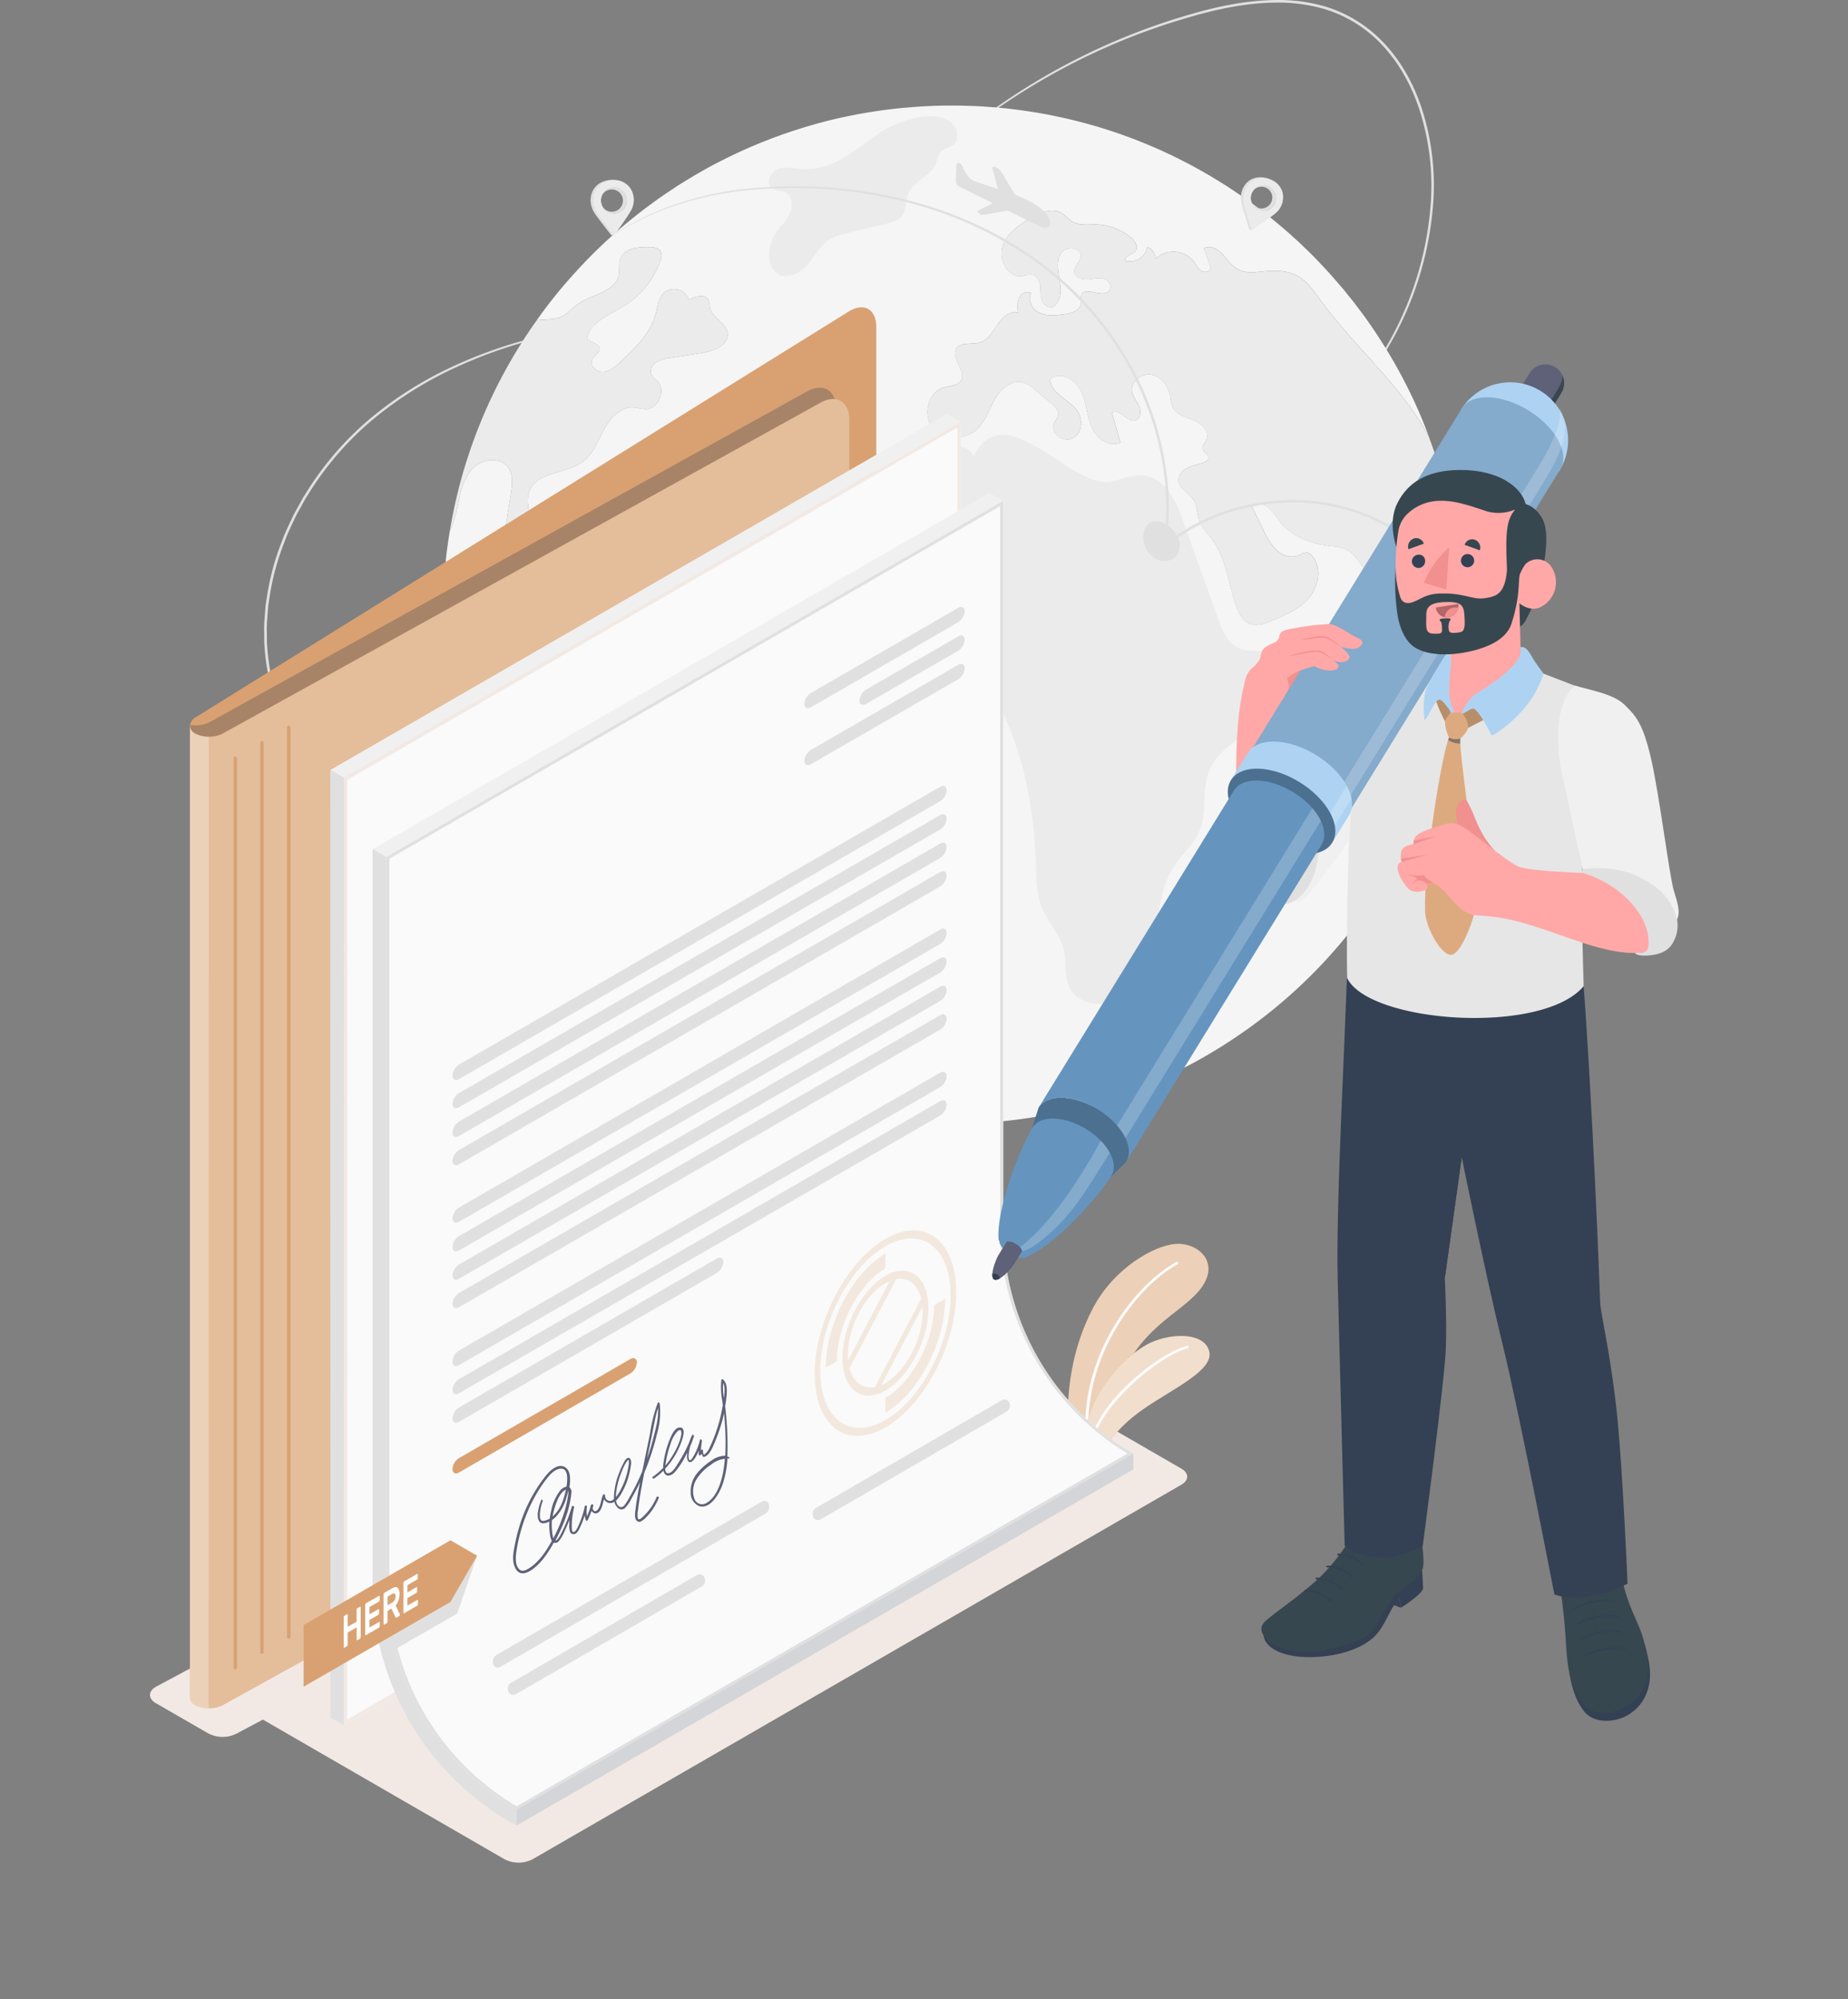 <svg xmlns="http://www.w3.org/2000/svg" width="456.506" height="493.757" viewBox="0 0 456.506 493.757">
  <rect x="0" y="0" width="456.506" height="493.757" fill="#808080" stroke="none"/>
  <g id="Grupo_76757" data-name="Grupo 76757" transform="translate(-287 -9139.377)">
    <g id="Grupo_76755" data-name="Grupo 76755" transform="translate(352.247 9139.377)">
      <g id="Grupo_73117" data-name="Grupo 73117" transform="translate(44.238 140.904)">
        <g id="Grupo_73116" data-name="Grupo 73116">
          <g id="Grupo_73115" data-name="Grupo 73115">
            <path id="Trazado_110223" data-name="Trazado 110223" d="M313.735,162.251c-.252-.04-2.2.063-2.456.024-2.154-.234-4.676-.35-5.86-2.135-1.377-2.075-.02-5.161-1.436-7.2-.737-1.067-2.017-1.532-3.065-2.289-1.048-.737-1.941-2.134-1.3-3.259.523-.951,1.882-1.145,2.56-2.018a1.979,1.979,0,0,0-.038-2.425c-2.212-2.618-4.675,2.716-5.9,3.978a10.676,10.676,0,0,1-.991.931v.02c-.019.233-.038.445-.038.679-.029.728-.027,1.472-.038,2.212s-.04,1.474-.04,2.211c0,.6.02,1.2.029,1.8s-.028,2.358-.009,2.95a18.5,18.5,0,0,1,3.7,1.489c2.386,1.378,5.168,2.42,5.323,5.174a2.284,2.284,0,0,0,.252,1.3c.252.35.655,1.652,1.081,1.75a50.468,50.468,0,0,0,7.538,1.566" transform="translate(-295.136 -142.236)" fill="#ebebeb"/>
          </g>
        </g>
      </g>
      <g id="Grupo_73170" data-name="Grupo 73170">
        <g id="Grupo_73120" data-name="Grupo 73120" transform="translate(163.107)">
          <g id="Grupo_73119" data-name="Grupo 73119">
            <g id="Grupo_73118" data-name="Grupo 73118">
              <path id="Trazado_110224" data-name="Trazado 110224" d="M485.547,134.3s.165-.141.5-.387l1.514-1.078c.655-.487,1.52-1.015,2.444-1.771s2.015-1.6,3.224-2.561c1.146-1.043,2.457-2.161,3.826-3.454,1.306-1.359,2.834-2.73,4.25-4.417a79.917,79.917,0,0,0,8.945-11.936,81.915,81.915,0,0,0,12.126-36.52,60.966,60.966,0,0,0-2.292-22.65c-2.236-7.573-6.394-15.085-12.913-20.413a32.473,32.473,0,0,0-10.881-5.8,40.834,40.834,0,0,0-11.928-1.62c-7.955.047-15.522,1.808-22.524,3.886a160.476,160.476,0,0,0-35.641,15.4,165.225,165.225,0,0,0-21.532,14.969c-2.371,2-4.21,3.552-5.414,4.658l-1.394,1.228c-.316.274-.491.4-.491.4s.143-.16.445-.451l1.351-1.277c1.175-1.137,2.989-2.724,5.339-4.755A160.168,160.168,0,0,1,461.67,25c7.024-2.1,14.639-3.893,22.693-3.949a41.377,41.377,0,0,1,12.119,1.637,33.049,33.049,0,0,1,11.1,5.919c6.653,5.438,10.86,13.074,13.114,20.735a61.394,61.394,0,0,1,2.279,22.882,81.951,81.951,0,0,1-12.334,36.717,79.4,79.4,0,0,1-9.066,11.936c-1.436,1.682-2.982,3.047-4.306,4.4-1.388,1.285-2.715,2.394-3.879,3.424l-3.271,2.522c-.939.741-1.817,1.253-2.486,1.723l-1.551,1.026C485.736,134.2,485.547,134.3,485.547,134.3Z" transform="translate(-397.37 -21.05)" fill="#e0e0e0"/>
            </g>
          </g>
        </g>
        <g id="Grupo_73123" data-name="Grupo 73123" transform="translate(0 78.695)">
          <g id="Grupo_73122" data-name="Grupo 73122">
            <g id="Grupo_73121" data-name="Grupo 73121">
              <path id="Trazado_110225" data-name="Trazado 110225" d="M344.133,222.016a66.237,66.237,0,0,1-9.907,2.265,76.947,76.947,0,0,1-27.612-.685,66.185,66.185,0,0,1-17.978-6.567,63.736,63.736,0,0,1-17.143-13.7,57.722,57.722,0,0,1-12-21.029,45.988,45.988,0,0,1-1.5-6.218,52.612,52.612,0,0,1-.813-6.452c-.109-1.088-.045-2.188-.076-3.288a27.6,27.6,0,0,1,.084-3.309q.124-1.657.249-3.324.253-1.653.509-3.316a62.9,62.9,0,0,1,3.58-12.767c.732-2.06,1.716-4,2.616-5.947.46-.971,1.017-1.888,1.518-2.829.516-.931,1-1.877,1.594-2.753a76.879,76.879,0,0,1,15.768-18.442,92.067,92.067,0,0,1,18.4-12.019,114.021,114.021,0,0,1,17.845-6.96,150.731,150.731,0,0,1,27.2-5.248c3.259-.31,5.791-.51,7.513-.584l1.957-.1c.442-.017.669-.009.669-.009s-.224.036-.664.077l-1.952.16c-1.719.115-4.246.357-7.495.7A155.934,155.934,0,0,0,319.4,95.114a114.775,114.775,0,0,0-17.737,7,92.035,92.035,0,0,0-18.25,11.992A76.494,76.494,0,0,0,267.8,132.427c-.586.87-1.066,1.808-1.579,2.732-.5.932-1.048,1.842-1.5,2.8-.89,1.936-1.865,3.853-2.588,5.895a62.446,62.446,0,0,0-3.542,12.641q-.253,1.645-.5,3.28-.124,1.648-.246,3.287a27.224,27.224,0,0,0-.084,3.271c.03,1.087-.034,2.175.073,3.25a51.79,51.79,0,0,0,.8,6.374,45.338,45.338,0,0,0,1.477,6.146,57.271,57.271,0,0,0,11.843,20.821A63.45,63.45,0,0,0,288.9,216.554a66.058,66.058,0,0,0,17.815,6.591,77.9,77.9,0,0,0,27.476.884c3.228-.5,5.715-1.015,7.388-1.415l1.9-.462C343.908,222.051,344.133,222.016,344.133,222.016Z" transform="translate(-257.089 -88.732)" fill="#e0e0e0"/>
            </g>
          </g>
        </g>
        <g id="Grupo_73154" data-name="Grupo 73154" transform="translate(44.238 26.107)">
          <g id="Grupo_73126" data-name="Grupo 73126" transform="translate(0.06)">
            <g id="Grupo_73125" data-name="Grupo 73125">
              <g id="Grupo_73124" data-name="Grupo 73124">
                <path id="Trazado_110226" data-name="Trazado 110226" d="M534.487,174.428c-1.234-2.787-1.512-5.871-2.328-8.8-.438-1.572-1.174-3.244-2.646-3.94a23.564,23.564,0,0,0-3.165-.717c-3.721-1.114-4.736-6.308-8.259-7.92a11.991,11.991,0,0,0-3.542-.736c-4.716-.557-9.592-2.188-12.557-5.89a23.056,23.056,0,0,0-2.905-3.581c-1.214-.976-3.085-1.394-4.259-.4,1,1.991,1.971,3.98,2.946,5.951a15.661,15.661,0,0,0,3.3,4.954,5.332,5.332,0,0,0,5.553,1.194,3.662,3.662,0,0,1,1.871-.656,2.019,2.019,0,0,1,1.214.776c2.566,2.845,1.731,7.562-.777,10.468-2.487,2.885-6.189,4.4-9.751,5.81a7.569,7.569,0,0,1-3.98.777c-2.468-.458-3.781-3.144-4.5-5.552-1.613-5.333-2.388-11.125-5.692-15.622-1.054-1.413-2.368-2.707-3.006-4.358-.677-1.791-.517-3.881-1.592-5.453-1.115-1.651-3.482-2.607-3.642-4.6a3.631,3.631,0,0,1,2.328-3.224c1.274-.617,2.707-.8,4.021-1.334.517-.219,1.094-.6,1.114-1.153,0-.836-1.153-1.174-1.452-1.951-.319-.876.577-1.692.955-2.548.816-1.95-1.214-3.919-3.184-4.716-1.951-.8-4.318-1.373-5.234-3.284a11.381,11.381,0,0,1-.636-2.845c-.458-2.408-2.229-4.737-4.657-5.135-2.449-.4-5.154,1.771-4.757,4.2.24,1.334,1.234,2.368,1.771,3.6.558,1.234.4,3.065-.876,3.463-2.089.637-4.1-3.184-5.85-1.871.716,2.448,1.413,4.9,2.129,7.363-2.746,1.393-6.03-1.135-7.2-4-1.174-2.846-1.214-6.11-2.607-8.856-1.393-2.765-5.154-4.815-7.543-2.865-.12,3.542,4.558,4.975,6.628,7.84,1.492,2.07,1.273,5.433-.936,6.746-2.188,1.314-5.67-.974-4.836-3.382.3-.836,1-1.532,1.074-2.428.08-1.115-.855-2.01-1.71-2.727-1.334-1.135-2.667-2.249-4-3.364a8.417,8.417,0,0,0-2.846-1.791c-2.746-.8-5.493,1.432-6.945,3.881-1.453,2.467-2.27,5.353-4.279,7.4-2.886,2.985-8.359,3.164-11.064.04-2.727-3.124-1.334-8.975,2.666-10.11,1.513-.417,3.423-.378,4.219-1.712,1.393-2.368-2.587-5.393-1.214-7.781,1.055-1.83,3.84-1,5.87-1.612,2.009-.617,3.144-2.648,4.337-4.4,1.175-1.731,3.025-3.482,5.1-3.024a6.368,6.368,0,0,1,.22-3.622c.537-1.115,2.049-1.831,3.044-1.115-1.015,1.672.2,4,1.971,4.836s3.84.637,5.79.419c1.951-.24,4.4-.956,4.557-2.906.06-.637-.179-1.314.06-1.91.856-2.329,5.154.876,6.805-1,.956-.976-.1-2.707-1.432-3.025-1.314-.337-2.687.159-4.039.2-1.353.059-3.006-.657-3.065-2.01-.059-1.334,1.432-2.288,1.592-3.6.259-2.229-3.522-2.806-4.855-1-1.314,1.812-.856,4.3-.458,6.508.419,2.209.617,4.816-1.015,6.368-.7,1.055-2.507.5-3.1-.617-.616-1.114-.477-2.467-.577-3.721-.1-1.274-.657-2.707-1.891-3.045a6.75,6.75,0,0,0-2.646.3c-3.463.417-5.871-4.059-4.776-7.363,1.074-3.323,4.218-5.452,7.263-7.144,2.229-1.234,5-2.388,7.2-1.135,1.035.577,1.751,1.572,2.766,2.17,1.751,1.035,3.921.657,5.93.7a13.808,13.808,0,0,1,8.656,3.363c.9.816,1.732,2.17,1.036,3.145-.757,1.035-2.925,1.253-2.548,2.467a4.315,4.315,0,0,0,5.412-3.482,3.619,3.619,0,0,1,2.089,2.945,6.443,6.443,0,0,1,9.453.776,8.116,8.116,0,0,0,1.751,2.249c.8.517,2.189.259,2.288-.677a1.891,1.891,0,0,0-.159-.876c-.477-1.353-.974-2.686-1.452-4.02,1.851-1,4.04.557,5.294,2.229,4.657,6.229,7.98,2.487,14.547,3.5,4.438.677,6.388,3.522,8.9,6.966,7.681,10.587,17.83,19.263,24.816,30.327.736,1.155,1.412,2.328,2.049,3.522-.119-.3-.219-.6-.338-.894a122.625,122.625,0,0,0-10.148-20.637q-1.284-2.089-2.628-4.119c-.557-.836-1.134-1.692-1.711-2.507-.736-1.076-1.511-2.11-2.288-3.144-.617-.837-1.234-1.652-1.871-2.449-.437-.557-.9-1.114-1.352-1.672-.478-.636-1-1.253-1.553-1.871l-1.671-1.929a7.131,7.131,0,0,0-.537-.6c-.578-.677-1.194-1.334-1.812-1.991a.566.566,0,0,0-.179-.2c-.159-.179-.338-.358-.517-.537-.5-.557-1.035-1.094-1.552-1.631-.856-.876-1.731-1.751-2.627-2.587-.736-.736-1.493-1.434-2.268-2.13-.677-.616-1.353-1.234-2.05-1.83-.677-.6-1.353-1.174-2.05-1.751-.836-.716-1.692-1.414-2.567-2.11h-.02q-3.612-2.9-7.443-5.472c-.637-.438-1.253-.856-1.891-1.273-.637-.438-1.294-.837-1.93-1.235-.657-.4-1.294-.815-1.951-1.194-.656-.417-1.313-.8-1.97-1.174-.537-.317-1.055-.616-1.592-.9a8.477,8.477,0,0,0-.816-.458c-1.134-.636-2.288-1.253-3.443-1.83-.577-.3-1.155-.6-1.751-.876-.736-.378-1.493-.736-2.249-1.074a1.741,1.741,0,0,0-.338-.159c-.677-.319-1.353-.637-2.05-.936-.976-.417-1.95-.835-2.925-1.234-1.114-.457-2.229-.915-3.363-1.334-1.255-.477-2.508-.935-3.781-1.352-1.274-.438-2.567-.856-3.861-1.255s-2.587-.756-3.9-1.114c-2.587-.7-5.214-1.314-7.861-1.851-.04-.02-.1-.02-.14-.04-1.015-.2-2.029-.4-3.044-.557a.9.9,0,0,0-.2-.041c-.438-.079-.9-.158-1.353-.219-1.891-.319-3.8-.577-5.732-.8-.219-.04-.457-.059-.7-.079-.557-.079-1.114-.119-1.691-.179-1.273-.12-2.547-.219-3.842-.3-1.332-.1-2.686-.159-4.039-.2-1.413-.059-2.825-.079-4.239-.079-3.74,0-7.443.159-11.1.5-.875.059-1.731.14-2.587.238-.9.1-1.791.2-2.686.319s-1.792.238-2.667.378c-.9.14-1.771.279-2.666.438-.757.119-1.533.258-2.289.417q-2.806.537-5.552,1.194-1.284.3-2.567.657c-.855.219-1.711.457-2.546.7-1.414.4-2.786.836-4.16,1.273h-.02c-1.114.378-2.249.757-3.343,1.135a.15.15,0,0,0-.079.04c-1.135.4-2.229.816-3.344,1.253l-.179.06c-1.015.4-2.03.815-3.024,1.234-1.255.517-2.488,1.074-3.7,1.631-1.035.478-2.05.956-3.044,1.453-1.076.537-2.15,1.074-3.2,1.631l-.12.059c-1.015.537-2.03,1.1-3.024,1.672-1.035.577-2.05,1.174-3.065,1.812h-.02c-.956.577-1.891,1.153-2.825,1.751-.359.219-.7.458-1.056.7-.994.637-1.95,1.293-2.925,1.97-1.193.816-2.348,1.672-3.5,2.528-1.015.756-2.01,1.532-2.985,2.308a125.315,125.315,0,0,0-15.642,14.826c-1.692,1.871-3.284,3.781-4.836,5.731-1.314,1.672-2.587,3.364-3.8,5.115q-1.641,2.283-3.166,4.652,1.524-2.367,3.166-4.652c.319-.04.637-.08.956-.1,1.791-.14,3.681-.08,5.293-.856,1.493-.737,2.547-2.071,3.9-3.025,3.463-2.467,9.134-2.925,10.069-7.065.319-1.393-.059-2.906.458-4.238.976-2.488,4.3-2.846,6.965-2.807,1.135,0,2.467.159,2.986,1.155a2.848,2.848,0,0,1-.12,2.308A21.633,21.633,0,0,1,339.6,93.115c-3.463,2.11-7.98,3.742-8.935,7.682.478,1.332,2.906,1.234,3.1,2.627.14,1.114-1.293,1.692-1.81,2.687-.757,1.452.974,3.223,2.627,3.144s3.025-1.273,4.239-2.388c3.621-3.364,7.422-6.986,8.735-11.761.558-1.971.756-4.279,2.348-5.593a3.891,3.891,0,0,1,5.911,1.891c1.572-.876,4.019-1.532,4.836.1A8.432,8.432,0,0,1,361,93.374c.517,2.546,4,3.7,4.358,6.268.419,2.965-3.382,4.5-6.348,4.955-2.686.417-5.373.836-8.059,1.273a7.454,7.454,0,0,0-3.344,1.074,2.611,2.611,0,0,0-1,3.125A7.957,7.957,0,0,0,348,111.5c2.229,2.229.4,6.825-2.746,6.925-1.076.04-2.13-.358-3.2-.4-3.183-.14-5.711,2.666-7.224,5.472s-2.646,6.01-5.194,7.92c-4.1,3.085-11.164,2.368-13.154,7.105-.8,1.909-.378,4.059-.059,6.109.317,2.03.457,4.3-.737,5.99-1.174,1.671-4.238,2.029-5.114.159a4.594,4.594,0,0,1-.12-2.647c.478-2.945.935-5.89,1.393-8.835.338-2.189.637-4.637-.657-6.427-1.81-2.508-5.871-2.268-8.219-.259-2.328,2.01-3.3,5.154-3.959,8.159a35.4,35.4,0,0,1-2.27,7.92h0c-.417,2.468-.756,4.975-1.014,7.5-.259,2.587-.438,5.154-.537,7.781a11.049,11.049,0,0,0,1.015-.956c1.253-1.293,3.78-6.766,6.05-4.079a2.031,2.031,0,0,1,.04,2.487c-.7.9-2.089,1.1-2.627,2.07-.657,1.155.258,2.587,1.332,3.343,1.074.777,2.388,1.255,3.144,2.349,1.453,2.089.06,5.254,1.473,7.383,1.214,1.831,3.8,1.95,6.01,2.189l.756.119c.617-4.378,2.667-7.94,8.637-9.294,8.239-1.87,19.065,4.955,23.7,11.164,5.174,6.946,7.623,16.776,15.543,20.259,5.672,2.487,13.731,1.592,16.5,7.144,2.467,4.975-1.83,10.567-2.487,16.079-.419,3.642.776,7.263,1.055,10.905.258,3.663-.816,7.92-4.139,9.453-1.851.836-4.179.736-5.672,2.129-2.646,2.508-.478,7.682-3.124,10.19a13.576,13.576,0,0,1-3.364,1.771c-5.95,3-5.79,11.761-3.024,17.83.1.219.2.419.3.637a125.734,125.734,0,0,0,64.5,17.81,125.154,125.154,0,0,0,59-14.686h.02a125.864,125.864,0,0,0,11.125-6.707,124.1,124.1,0,0,0,15.621-12.418,121.776,121.776,0,0,0,9.553-9.97c2.109-2.428,4.1-4.954,6.01-7.543.974-1.332,1.93-2.666,2.826-4.039A123.5,123.5,0,0,0,540.6,207.422a122.262,122.262,0,0,0,4.8-21.314c.378-2.825.676-5.691.876-8.576a7.239,7.239,0,0,1-5.055,2.248C538.189,179.74,535.7,177.214,534.487,174.428Z" transform="translate(-295.188 -43.504)" fill="#f5f5f5"/>
              </g>
            </g>
          </g>
          <g id="Grupo_73129" data-name="Grupo 73129" transform="translate(80.451 2.608)">
            <g id="Grupo_73128" data-name="Grupo 73128">
              <g id="Grupo_73127" data-name="Grupo 73127">
                <path id="Trazado_110227" data-name="Trazado 110227" d="M379.521,76.045c-2.492,1.489-3.817,4.3-5.738,6.476s-5.371,3.725-7.639,1.916a5.25,5.25,0,0,1-1.706-3.7,9.485,9.485,0,0,1,1.353-5.761c1.084-1.765,2.736-3.154,3.653-5.011s.729-4.575-1.15-5.446c-1.016-.471-2.3-.287-3.2-.951-1.621-1.2-.46-4.017,1.422-4.73s3.973-.16,5.982-.033c7.29.465,12.65-4.308,18.129-8.272,4.263-3.084,13.34-6.725,18.272-3.575,1.969,1.257,2.737,4.488.884,5.908-.83.635-1.974.777-2.746,1.48-.927.843-1.057,2.23-1.588,3.365-1.379,2.951-5.359,4.022-6.639,7.016-.771,1.8-.423,4.045-1.612,5.6-.943,1.237-2.578,1.673-4.09,2.032l-9.505,2.26A14.307,14.307,0,0,0,379.521,76.045Z" transform="translate(-364.329 -45.747)" fill="#ebebeb"/>
              </g>
            </g>
          </g>
          <g id="Grupo_73132" data-name="Grupo 73132" transform="translate(101.906 81.297)">
            <g id="Grupo_73131" data-name="Grupo 73131">
              <g id="Grupo_73130" data-name="Grupo 73130">
                <path id="Trazado_110228" data-name="Trazado 110228" d="M461.494,219.819c-3.154,4.751-3.727,10.689-4.6,16.324s-2.379,11.625-6.709,15.335-12.284,3.492-14.666-1.689c-1.294-2.813-.63-6.129-1.336-9.144-.92-3.926-4.045-6.956-5.528-10.707-1.266-3.2-1.268-6.733-1.372-10.171-.564-18.792-5.146-38.4-17.941-52.179-1.571-1.693-3.356-3.342-5.588-3.935a7.139,7.139,0,0,0-7.341,2.534c-1.027,1.359-1.557,3.094-2.815,4.243-2.734,2.5-7.508.708-9.334-2.513s-1.573-7.168-1.267-10.857q.569-6.863,1.136-13.725c.2-2.393.467-4.961,2.038-6.779,2.232-2.581,6.239-2.7,8.971-4.751,3.582-2.684,4.059-7.8,6.318-11.667s9.331-5.5,10.376-1.146c7.479-16.008,24.007,7.774,33.834,5.986,2.854-.52,5.643-1.889,8.516-1.488,5.073.709,7.693,6.3,9.419,11.123q4.3,12.01,8.6,24.017c1.091,3.05,2.5,6.44,5.521,7.61,2.315.9,5,.213,7.337,1.062,6.167,2.244,4.163,11.95-.8,16.244s-11.928,7-14.287,13.127c-1.777,4.614-.359,10.02-2.272,14.579C466.329,214.514,463.45,216.872,461.494,219.819Z" transform="translate(-382.781 -113.424)" fill="#ebebeb"/>
              </g>
            </g>
          </g>
          <g id="Grupo_73135" data-name="Grupo 73135" transform="translate(187.794 176.133)">
            <g id="Grupo_73134" data-name="Grupo 73134">
              <g id="Grupo_73133" data-name="Grupo 73133">
                <path id="Trazado_110229" data-name="Trazado 110229" d="M472.886,211.766c-2.027.284-4.418-.717-5.959.63-.9.786-1.1,2.077-1.454,3.216a6.865,6.865,0,0,1-2.872,3.923,4.314,4.314,0,0,1-4.687-.085,3.173,3.173,0,0,1-.644-4.392,21.979,21.979,0,0,1,1.75-1.429c2.689-2.543.848-7.257,2.894-10.28,1.206-1.781,3.1-3.59,4.429-5.4,1.019-1.388,1.392-2.489,3.266-2.858C477.8,193.482,481.509,210.558,472.886,211.766Z" transform="translate(-456.649 -194.989)" fill="#ebebeb"/>
              </g>
            </g>
          </g>
          <g id="Grupo_73138" data-name="Grupo 73138" transform="translate(0 129.411)">
            <g id="Grupo_73137" data-name="Grupo 73137">
              <g id="Grupo_73136" data-name="Grupo 73136">
                <path id="Trazado_110230" data-name="Trazado 110230" d="M311.494,184.177c-.4-3.6.8-7.2.856-10.846.039-2.507-.14-5.154-.179-7.681a34.674,34.674,0,0,1-6.388-.9,1.917,1.917,0,0,1-1.174-.6,2.34,2.34,0,0,1-.259-1.334c-.158-2.825-2.885-4.7-5.332-6.109a21.239,21.239,0,0,0-3.881-1.91c0,.3,0,.577.02.876a125.291,125.291,0,0,0,8,39.9,120.414,120.414,0,0,0,7.681,16.478c1.234,2.288,2.587,4.537,4,6.745,1.752,2.727,3.582,5.394,5.552,7.961,1.831,2.467,3.782,4.875,5.831,7.183a124.431,124.431,0,0,0,8.9,9.154q4.149,3.882,8.656,7.363c-6.866-18.428-13.333-37.234-25.074-52.914C315.614,193.451,312.071,189.271,311.494,184.177Z" transform="translate(-295.136 -154.805)" fill="#ebebeb"/>
              </g>
            </g>
          </g>
          <g id="Grupo_73141" data-name="Grupo 73141" transform="translate(55.674 230.169)" opacity="0.6">
            <g id="Grupo_73140" data-name="Grupo 73140">
              <g id="Grupo_73139" data-name="Grupo 73139">
                <path id="Trazado_110231" data-name="Trazado 110231" d="M343.019,241.462q1.585,1.071,3.21,2.087c.757.477,1.513.935,2.289,1.393-.777-.458-1.533-.916-2.289-1.393Q344.6,242.534,343.019,241.462Z" transform="translate(-343.019 -241.462)" fill="#263238"/>
              </g>
            </g>
          </g>
          <g id="Grupo_73144" data-name="Grupo 73144" transform="translate(16.277 125.773)">
            <g id="Grupo_73143" data-name="Grupo 73143">
              <g id="Grupo_73142" data-name="Grupo 73142">
                <path id="Trazado_110232" data-name="Trazado 110232" d="M309.893,166.16c.04,2.527.219,5.174.179,7.681-.059,3.642-1.253,7.244-.856,10.846.577,5.094,4.119,9.274,7.2,13.374,11.741,15.68,18.208,34.486,25.074,52.914h.02c1.274,1.015,2.567,1.971,3.881,2.906q1.552,1.12,3.137,2.192t3.21,2.087c.757.477,1.513.935,2.289,1.393-.1-.219-.2-.419-.3-.637-2.766-6.069-2.925-14.826,3.024-17.83a13.615,13.615,0,0,0,3.364-1.771c2.646-2.508.478-7.682,3.124-10.19,1.493-1.393,3.822-1.293,5.672-2.129,3.323-1.532,4.4-5.79,4.139-9.453-.279-3.642-1.473-7.263-1.055-10.905.657-5.512,4.954-11.1,2.487-16.079-2.766-5.552-10.825-4.657-16.5-7.144-7.921-3.483-10.369-13.313-15.543-20.259-4.636-6.209-15.462-13.034-23.7-11.164-5.969,1.353-8.019,4.916-8.637,9.294" transform="translate(-309.135 -151.676)" fill="#ebebeb"/>
              </g>
            </g>
          </g>
          <g id="Grupo_73147" data-name="Grupo 73147" transform="translate(1.612 34.922)">
            <g id="Grupo_73146" data-name="Grupo 73146">
              <g id="Grupo_73145" data-name="Grupo 73145">
                <path id="Trazado_110233" data-name="Trazado 110233" d="M302.751,127.73c2.349-2.009,6.409-2.249,8.219.259,1.294,1.791,1,4.238.657,6.427-.458,2.945-.915,5.89-1.393,8.835a4.594,4.594,0,0,0,.12,2.647c.875,1.87,3.939,1.512,5.114-.159,1.194-1.692,1.055-3.96.737-5.99-.319-2.05-.737-4.2.059-6.109,1.989-4.737,9.054-4.021,13.154-7.105,2.547-1.91,3.682-5.114,5.194-7.92s4.04-5.611,7.224-5.472c1.074.04,2.129.437,3.2.4,3.144-.1,4.975-4.7,2.746-6.925a7.952,7.952,0,0,1-1.394-1.432,2.611,2.611,0,0,1,1-3.125,7.454,7.454,0,0,1,3.344-1.074c2.686-.437,5.373-.856,8.059-1.273,2.966-.458,6.767-1.991,6.348-4.955-.358-2.567-3.84-3.722-4.358-6.268a8.428,8.428,0,0,0-.338-1.871c-.816-1.632-3.264-.976-4.836-.1a3.891,3.891,0,0,0-5.911-1.891c-1.592,1.314-1.789,3.622-2.348,5.593-1.314,4.775-5.115,8.4-8.735,11.761-1.214,1.115-2.587,2.308-4.239,2.388s-3.383-1.692-2.627-3.144c.517-1,1.95-1.573,1.81-2.687-.2-1.393-2.627-1.294-3.1-2.627.956-3.94,5.473-5.572,8.935-7.682A21.633,21.633,0,0,0,348.522,77a2.848,2.848,0,0,0,.12-2.308c-.519-1-1.851-1.155-2.986-1.155-2.666-.04-5.989.319-6.965,2.807-.517,1.332-.14,2.845-.458,4.238-.935,4.139-6.607,4.6-10.069,7.065-1.353.955-2.408,2.288-3.9,3.025-1.612.776-3.5.716-5.293.856-.319.019-.637.059-.956.1q-1.641,2.283-3.166,4.652t-2.943,4.8A124.483,124.483,0,0,0,301,125.4q-1.461,4.461-2.581,9.069t-1.9,9.338a35.387,35.387,0,0,0,2.27-7.92C299.449,132.884,300.423,129.74,302.751,127.73Z" transform="translate(-296.522 -73.539)" fill="#ebebeb"/>
              </g>
            </g>
          </g>
          <g id="Grupo_73150" data-name="Grupo 73150" transform="translate(243.499 81.789)" opacity="0.6">
            <g id="Grupo_73149" data-name="Grupo 73149">
              <g id="Grupo_73148" data-name="Grupo 73148">
                <path id="Trazado_110234" data-name="Trazado 110234" d="M504.559,113.868q.9,2.388,1.689,4.808-.8-2.421-1.689-4.808s.02-.02,0-.02h0Z" transform="translate(-504.559 -113.847)" fill="#263238"/>
              </g>
            </g>
          </g>
          <g id="Grupo_73153" data-name="Grupo 73153" transform="translate(119.64 25.946)">
            <g id="Grupo_73152" data-name="Grupo 73152">
              <g id="Grupo_73151" data-name="Grupo 73151">
                <path id="Trazado_110235" data-name="Trazado 110235" d="M529.753,163.871q-.016-2.716-.161-5.393t-.415-5.333c-.14-1.432-.3-2.845-.5-4.258q-.292-2.239-.664-4.456a122.078,122.078,0,0,0-2.938-13.057q-.7-2.463-1.5-4.883t-1.689-4.808v-.02h0c-.637-1.194-1.313-2.367-2.049-3.522-6.986-11.064-17.135-19.741-24.816-30.327-2.508-3.444-4.458-6.289-8.9-6.966-6.567-1.015-9.89,2.727-14.547-3.5-1.253-1.672-3.443-3.224-5.294-2.229.478,1.334.976,2.666,1.452,4.02a1.891,1.891,0,0,1,.159.876c-.1.936-1.492,1.194-2.288.677a8.116,8.116,0,0,1-1.751-2.249,6.443,6.443,0,0,0-9.453-.776,3.619,3.619,0,0,0-2.089-2.945,4.315,4.315,0,0,1-5.412,3.482c-.378-1.214,1.791-1.432,2.548-2.467.7-.976-.14-2.329-1.036-3.145a13.808,13.808,0,0,0-8.656-3.363c-2.009-.04-4.179.338-5.93-.7-1.015-.6-1.731-1.593-2.766-2.17-2.209-1.253-4.975-.1-7.2,1.135-3.045,1.692-6.189,3.821-7.263,7.144-1.094,3.3,1.314,7.781,4.776,7.363a6.75,6.75,0,0,1,2.646-.3c1.234.338,1.792,1.771,1.891,3.045.1,1.253-.04,2.607.577,3.721.6,1.115,2.408,1.672,3.1.617,1.632-1.552,1.434-4.159,1.015-6.368-.4-2.209-.856-4.7.458-6.508,1.334-1.81,5.115-1.234,4.855,1-.159,1.314-1.651,2.268-1.592,3.6.059,1.353,1.711,2.07,3.065,2.01,1.352-.041,2.725-.537,4.039-.2,1.334.319,2.388,2.05,1.432,3.025-1.651,1.871-5.95-1.334-6.805,1-.24.6,0,1.273-.06,1.91-.158,1.95-2.606,2.666-4.557,2.906-1.95.219-4.019.417-5.79-.419s-2.986-3.164-1.971-4.836c-1-.716-2.507,0-3.044,1.115a6.368,6.368,0,0,0-.22,3.622c-2.07-.458-3.92,1.293-5.1,3.024-1.193,1.751-2.328,3.781-4.337,4.4-2.03.616-4.816-.219-5.87,1.612-1.373,2.388,2.607,5.412,1.214,7.781-.8,1.334-2.707,1.294-4.219,1.712-4,1.135-5.393,6.986-2.666,10.11,2.706,3.124,8.178,2.945,11.064-.04,2.009-2.05,2.825-4.936,4.279-7.4,1.452-2.449,4.2-4.676,6.945-3.881a8.417,8.417,0,0,1,2.846,1.791c1.332,1.115,2.666,2.229,4,3.364.856.716,1.791,1.612,1.71,2.727-.079.9-.776,1.592-1.074,2.428-.835,2.408,2.648,4.7,4.836,3.382,2.209-1.313,2.428-4.676.936-6.746-2.07-2.865-6.747-4.3-6.628-7.84,2.388-1.95,6.15.1,7.543,2.865,1.393,2.746,1.432,6.01,2.607,8.856,1.174,2.865,4.458,5.393,7.2,4-.716-2.467-1.413-4.916-2.129-7.363,1.75-1.313,3.76,2.508,5.85,1.871,1.274-.4,1.434-2.229.876-3.463-.537-1.234-1.531-2.268-1.771-3.6-.4-2.428,2.308-4.6,4.757-4.2,2.428.4,4.2,2.727,4.657,5.135a11.38,11.38,0,0,0,.636,2.845c.916,1.91,3.283,2.488,5.234,3.284,1.97.8,4,2.766,3.184,4.716-.378.856-1.273,1.672-.955,2.548.3.777,1.452,1.115,1.452,1.951-.02.557-.6.935-1.114,1.153-1.314.537-2.746.716-4.021,1.334a3.631,3.631,0,0,0-2.328,3.224c.159,1.989,2.527,2.945,3.642,4.6,1.074,1.572.915,3.663,1.592,5.453.637,1.651,1.951,2.945,3.006,4.358,3.3,4.5,4.079,10.289,5.692,15.622.716,2.408,2.029,5.094,4.5,5.552a7.569,7.569,0,0,0,3.98-.777c3.562-1.413,7.264-2.925,9.751-5.81,2.508-2.906,3.343-7.623.777-10.468a2.019,2.019,0,0,0-1.214-.776,3.662,3.662,0,0,0-1.871.656,5.332,5.332,0,0,1-5.553-1.194,15.661,15.661,0,0,1-3.3-4.954c-.976-1.971-1.951-3.96-2.946-5.951,1.174-1,3.045-.577,4.259.4a23.054,23.054,0,0,1,2.905,3.581c2.965,3.7,7.841,5.333,12.557,5.89a11.991,11.991,0,0,1,3.542.736c3.523,1.613,4.538,6.807,8.259,7.92a23.568,23.568,0,0,1,3.165.717c1.472.7,2.208,2.368,2.646,3.94.816,2.925,1.094,6.009,2.328,8.8,1.214,2.786,3.7,5.312,6.726,5.352a7.239,7.239,0,0,0,5.055-2.248v-.021c.158-2.746.258-5.491.258-8.279C529.793,165.025,529.793,164.449,529.753,163.871Z" transform="translate(-398.033 -65.819)" fill="#ebebeb"/>
              </g>
            </g>
          </g>
        </g>
        <g id="Grupo_73157" data-name="Grupo 73157" transform="translate(85.985 45.999)">
          <g id="Grupo_73156" data-name="Grupo 73156">
            <g id="Grupo_73155" data-name="Grupo 73155">
              <path id="Trazado_110236" data-name="Trazado 110236" d="M331.041,72.832s.988-.727,2.993-1.92a67.249,67.249,0,0,1,9.137-4.525,75.691,75.691,0,0,1,15.523-4.381,83.77,83.77,0,0,1,10.019-1.137c1.78-.142,3.616-.2,5.5-.224,1.885-.08,3.82.012,5.8.035a111.857,111.857,0,0,1,25.6,3.8,95.027,95.027,0,0,1,27.111,12.063,80.057,80.057,0,0,1,23.228,23.043,75.331,75.331,0,0,1,12.165,32.889,66.089,66.089,0,0,1-.263,16.971l-.527-.3a50.531,50.531,0,0,1,14.347-8.032,53.333,53.333,0,0,1,15.63-2.97,48.324,48.324,0,0,1,28.492,7.884,51.519,51.519,0,0,1,17.621,20.059,48.07,48.07,0,0,1,5,22.617A50.988,50.988,0,0,1,536.7,219.547a47.935,47.935,0,0,1-6.407,6.4q-1.217.924-1.873,1.42c-.423.317-.649.466-.649.466s.2-.184.612-.516l1.831-1.464a50.344,50.344,0,0,0,6.3-6.454,51.82,51.82,0,0,0,7.395-12.221,51.212,51.212,0,0,0,4.08-18.485,47.717,47.717,0,0,0-5.03-22.374,51.057,51.057,0,0,0-17.477-19.8,47.764,47.764,0,0,0-28.148-7.744,52.8,52.8,0,0,0-15.437,2.946,49.959,49.959,0,0,0-14.151,7.932l-.648.521.121-.822a65.539,65.539,0,0,0,.257-16.8,74.793,74.793,0,0,0-12.051-32.608A79.554,79.554,0,0,0,432.4,77.045,94.74,94.74,0,0,0,405.477,65,111.943,111.943,0,0,0,380,61.141c-1.974-.03-3.9-.129-5.779-.058-1.879.021-3.708.067-5.483.2a84.016,84.016,0,0,0-9.983,1.082,76.644,76.644,0,0,0-15.491,4.257,71.207,71.207,0,0,0-9.165,4.4c-1.018.566-1.766,1.043-2.278,1.351S331.041,72.832,331.041,72.832Z" transform="translate(-331.041 -60.612)" fill="#e0e0e0"/>
            </g>
          </g>
        </g>
        <g id="Grupo_73159" data-name="Grupo 73159" transform="translate(217.165 128.756)">
          <g id="Grupo_73158" data-name="Grupo 73158">
            <path id="Trazado_110237" data-name="Trazado 110237" d="M452.076,135.195a5.671,5.671,0,0,0-1.836-2.146c-1.955-1.764-4.458-1.523-5.473-.224a5.305,5.305,0,0,0-.4,5.259,5.8,5.8,0,0,0,3.532,3.372,4.018,4.018,0,0,0,4.456-1.5A4.6,4.6,0,0,0,452.076,135.195Z" transform="translate(-443.863 -131.788)" fill="#e0e0e0"/>
          </g>
        </g>
        <g id="Grupo_73161" data-name="Grupo 73161" transform="translate(170.872 40.217)">
          <g id="Grupo_73160" data-name="Grupo 73160">
            <path id="Trazado_110238" data-name="Trazado 110238" d="M427.25,70.833c.463-2.358-2.956-4.838-5.854-6.1,0,0-1.9-.944-2.707-1.214l-.019-.015-3.4-5.617a2.664,2.664,0,0,0-1.166-1.042l-.544-.25a.357.357,0,0,0-.494.417l1.363,5.035-.044.04L409.011,60.3l-.081-.027a4.222,4.222,0,0,1-2.338-2L405.377,56a.7.7,0,0,0-.263-.281.642.642,0,0,0-.957.539l-.108,3.826a1.555,1.555,0,0,0,.848,1.428l1.349.687,6.912,3.409-3.6,1.828a.259.259,0,0,0-.076.4l.213.25a1.3,1.3,0,0,0,1.182.444l5.941-1.116,8.155,4.021C426.043,71.984,427.022,71.709,427.25,70.833Z" transform="translate(-404.048 -55.639)" fill="#e0e0e0"/>
          </g>
        </g>
        <g id="Grupo_73169" data-name="Grupo 73169" transform="translate(80.647 44.427)">
          <g id="Grupo_73166" data-name="Grupo 73166">
            <g id="Grupo_73163" data-name="Grupo 73163">
              <g id="Grupo_73162" data-name="Grupo 73162">
                <path id="Trazado_110239" data-name="Trazado 110239" d="M335.608,61.3a4.86,4.86,0,0,0-4.022-2.042s-3.763,0-4.876,3.368a5.469,5.469,0,0,0,.178,3.8,6.948,6.948,0,0,0,.7,1.307c.971,1.4,4,5.235,4,5.235h.657c.844-1.172,2.97-5.066,3.606-6.315A5.252,5.252,0,0,0,335.608,61.3Zm-3.394,6.231a3.214,3.214,0,1,1,3.214-3.214A3.214,3.214,0,0,1,332.214,67.533Z" transform="translate(-326.45 -59.26)" fill="#e0e0e0"/>
              </g>
            </g>
            <g id="Grupo_73165" data-name="Grupo 73165" transform="translate(0.662 0.027)">
              <g id="Grupo_73164" data-name="Grupo 73164">
                <path id="Trazado_110240" data-name="Trazado 110240" d="M336.177,61.325a4.86,4.86,0,0,0-4.022-2.042s-3.763,0-4.876,3.368a5.466,5.466,0,0,0,.178,3.8,6.913,6.913,0,0,0,.7,1.308c.971,1.4,4,5.235,4,5.235s3.494-4.805,4.262-6.315A5.252,5.252,0,0,0,336.177,61.325Zm-4.052,6.231a3.214,3.214,0,1,1,3.214-3.214A3.19,3.19,0,0,1,332.124,67.556Z" transform="translate(-327.019 -59.283)" fill="#ebebeb"/>
              </g>
            </g>
          </g>
          <g id="Grupo_73168" data-name="Grupo 73168" transform="translate(2.734 1.845)">
            <g id="Grupo_73167" data-name="Grupo 73167">
              <path id="Trazado_110241" data-name="Trazado 110241" d="M331.831,60.847a3.215,3.215,0,0,0-3.03,2.139,2.754,2.754,0,1,1,.336,2.828,3.214,3.214,0,1,0,2.694-4.967Z" transform="translate(-328.801 -60.847)" fill="#e0e0e0"/>
            </g>
          </g>
        </g>
      </g>
      <g id="Grupo_73178" data-name="Grupo 73178" transform="translate(77.222 136.559)">
        <g id="Grupo_73175" data-name="Grupo 73175">
          <g id="Grupo_73172" data-name="Grupo 73172">
            <g id="Grupo_73171" data-name="Grupo 73171">
              <path id="Trazado_110242" data-name="Trazado 110242" d="M332.431,140.491a4.736,4.736,0,0,0-3.921-1.992s-3.668,0-4.754,3.285a5.334,5.334,0,0,0,.174,3.7,6.8,6.8,0,0,0,.685,1.274c.948,1.367,3.9,5.1,3.9,5.1h.642c.822-1.143,2.894-4.939,3.515-6.157A5.118,5.118,0,0,0,332.431,140.491Zm-3.308,6.074a3.133,3.133,0,1,1,3.132-3.132A3.132,3.132,0,0,1,329.123,146.565Z" transform="translate(-323.504 -138.499)" fill="#e0e0e0"/>
            </g>
          </g>
          <g id="Grupo_73174" data-name="Grupo 73174" transform="translate(0.645 0.027)">
            <g id="Grupo_73173" data-name="Grupo 73173">
              <path id="Trazado_110243" data-name="Trazado 110243" d="M332.986,140.513a4.737,4.737,0,0,0-3.921-1.991s-3.668,0-4.754,3.284a5.334,5.334,0,0,0,.174,3.7,6.762,6.762,0,0,0,.685,1.274c.948,1.368,3.9,5.1,3.9,5.1s3.407-4.686,4.156-6.157A5.12,5.12,0,0,0,332.986,140.513Zm-3.95,6.075a3.133,3.133,0,1,1,3.134-3.133A3.111,3.111,0,0,1,329.037,146.588Z" transform="translate(-324.059 -138.522)" fill="#ebebeb"/>
            </g>
          </g>
        </g>
        <g id="Grupo_73177" data-name="Grupo 73177" transform="translate(2.665 1.8)">
          <g id="Grupo_73176" data-name="Grupo 73176">
            <path id="Trazado_110244" data-name="Trazado 110244" d="M328.75,140.047a3.135,3.135,0,0,0-2.954,2.086,2.685,2.685,0,1,1,.328,2.756,3.133,3.133,0,1,0,2.627-4.842Z" transform="translate(-325.796 -140.047)" fill="#e0e0e0"/>
          </g>
        </g>
      </g>
      <g id="Grupo_73186" data-name="Grupo 73186" transform="translate(241.551 181.84)">
        <g id="Grupo_73183" data-name="Grupo 73183">
          <g id="Grupo_73180" data-name="Grupo 73180">
            <g id="Grupo_73179" data-name="Grupo 73179">
              <path id="Trazado_110245" data-name="Trazado 110245" d="M473.764,179.435a4.738,4.738,0,0,0-3.921-1.992s-3.668,0-4.754,3.285a5.328,5.328,0,0,0,.173,3.7,6.875,6.875,0,0,0,.686,1.274c.946,1.367,3.9,5.1,3.9,5.1h.641c.823-1.143,2.894-4.94,3.515-6.157A5.12,5.12,0,0,0,473.764,179.435Zm-3.309,6.074a3.134,3.134,0,1,1,3.134-3.134A3.133,3.133,0,0,1,470.455,185.509Z" transform="translate(-464.836 -177.443)" fill="#e0e0e0"/>
            </g>
          </g>
          <g id="Grupo_73182" data-name="Grupo 73182" transform="translate(0.645 0.026)">
            <g id="Grupo_73181" data-name="Grupo 73181">
              <path id="Trazado_110246" data-name="Trazado 110246" d="M474.319,179.457a4.738,4.738,0,0,0-3.921-1.992s-3.668,0-4.755,3.285a5.334,5.334,0,0,0,.174,3.7,6.867,6.867,0,0,0,.685,1.274c.948,1.368,3.9,5.1,3.9,5.1s3.406-4.686,4.156-6.157A5.121,5.121,0,0,0,474.319,179.457Zm-3.95,6.074A3.133,3.133,0,1,1,473.5,182.4,3.109,3.109,0,0,1,470.37,185.531Z" transform="translate(-465.391 -177.465)" fill="#ebebeb"/>
            </g>
          </g>
        </g>
        <g id="Grupo_73185" data-name="Grupo 73185" transform="translate(2.666 1.799)">
          <g id="Grupo_73184" data-name="Grupo 73184">
            <path id="Trazado_110247" data-name="Trazado 110247" d="M470.082,178.99a3.132,3.132,0,0,0-2.953,2.087,2.686,2.686,0,1,1,.328,2.756,3.133,3.133,0,1,0,2.625-4.843Z" transform="translate(-467.129 -178.99)" fill="#e0e0e0"/>
          </g>
        </g>
      </g>
      <g id="Grupo_73194" data-name="Grupo 73194" transform="translate(241.277 43.787)">
        <g id="Grupo_73191" data-name="Grupo 73191">
          <g id="Grupo_73188" data-name="Grupo 73188">
            <g id="Grupo_73187" data-name="Grupo 73187">
              <path id="Trazado_110248" data-name="Trazado 110248" d="M474.314,62.25a4.737,4.737,0,0,0-2.977-3.236s-3.437-1.282-5.6,1.415a5.335,5.335,0,0,0-1.131,3.53,6.829,6.829,0,0,0,.2,1.434c.409,1.613,1.865,6.144,1.865,6.144l.6.224c1.171-.784,4.439-3.616,5.446-4.539A5.121,5.121,0,0,0,474.314,62.25Zm-5.223,4.536a3.133,3.133,0,1,1,4.031-1.841A3.135,3.135,0,0,1,469.091,66.786Z" transform="translate(-464.6 -58.71)" fill="#e0e0e0"/>
            </g>
          </g>
          <g id="Grupo_73190" data-name="Grupo 73190" transform="translate(0.595 0.25)">
            <g id="Grupo_73189" data-name="Grupo 73189">
              <path id="Trazado_110249" data-name="Trazado 110249" d="M474.828,62.465a4.738,4.738,0,0,0-2.978-3.236s-3.437-1.282-5.6,1.414a5.339,5.339,0,0,0-1.131,3.531,6.834,6.834,0,0,0,.2,1.434c.409,1.613,1.865,6.144,1.865,6.144s4.829-3.2,6.046-4.316A5.121,5.121,0,0,0,474.828,62.465ZM469,66.776a3.133,3.133,0,1,1,4.031-1.839A3.108,3.108,0,0,1,469,66.776Z" transform="translate(-465.112 -58.925)" fill="#ebebeb"/>
            </g>
          </g>
        </g>
        <g id="Grupo_73193" data-name="Grupo 73193" transform="translate(2.529 2.006)">
          <g id="Grupo_73192" data-name="Grupo 73192">
            <path id="Trazado_110250" data-name="Trazado 110250" d="M470.928,60.634a3.133,3.133,0,0,0-3.5.922,2.685,2.685,0,1,1-.657,2.7,3.133,3.133,0,1,0,4.153-3.618Z" transform="translate(-466.775 -60.435)" fill="#e0e0e0"/>
          </g>
        </g>
      </g>
    </g>
    <g id="Grupo_76756" data-name="Grupo 76756" transform="translate(287 9176.628)">
      <rect id="Rectángulo_7949" data-name="Rectángulo 7949" width="456.506" height="456.506" transform="translate(0 0)" fill="#344154" opacity="0"/>
      <g id="Grupo_56654" data-name="Grupo 56654" transform="translate(37.054 38.66)">
        <g id="freepik--Shadows--inject-204" transform="translate(0 249.105)">
          <path id="freepik--shadow--inject-204" d="M5087.611,2135.644l-63.868-36.9c-1.9-1.089-1.9-2.866,0-3.955l160.309-92.537a7.6,7.6,0,0,1,6.865,0l63.866,36.9c1.9,1.1,1.9,2.865,0,3.955l-160.314,92.537A7.6,7.6,0,0,1,5087.611,2135.644Z" transform="translate(-4999.996 -2001.405)" fill="#f2e9e4"/>
          <path id="freepik--shadow--inject-204-2" data-name="freepik--shadow--inject-204" d="M5169.124,2002.25l-169.815,90.769c-1.939,1.123-1.939,2.942,0,4.059l12.975,7.482a7.72,7.72,0,0,0,7.027,0l169.825-90.76c1.938-1.124,1.938-2.935,0-4.059l-12.976-7.491A7.722,7.722,0,0,0,5169.124,2002.25Z" transform="translate(-4997.854 -2001.403)" fill="#f2e9e4"/>
        </g>
        <g id="freepik--Plant--inject-204" transform="translate(226.742 231.328)">
          <g id="freepik--Plants--inject-204">
            <path id="Trazado_104624" data-name="Trazado 104624" d="M5247.321,2034.663s-4.29-18.586,5.15-36.727c5.275-10.134,15.307-15.634,20.474-15.994,5.792-.394,11.378,4.84,5.853,11.481-5.261,6.315-14.8,8.744-21.341,25.347-4.291,10.95-4.248,19.145-4.248,19.145Z" transform="translate(-5246.348 -1981.921)" fill="#d9a171"/>
            <path id="Trazado_104625" data-name="Trazado 104625" d="M5247.321,2034.663s-4.29-18.586,5.15-36.727c5.275-10.134,15.307-15.634,20.474-15.994,5.792-.394,11.378,4.84,5.853,11.481-5.261,6.315-14.8,8.744-21.341,25.347-4.291,10.95-4.248,19.145-4.248,19.145Z" transform="translate(-5246.348 -1981.921)" fill="#fff" stroke="#5e6178" stroke-miterlimit="10" stroke-width="0" opacity="0.5" style="isolation: isolate"/>
            <path id="Trazado_104626" data-name="Trazado 104626" d="M5251.5,2030.432a.327.327,0,0,0,.344-.308h0c-1.219-20.474,12.158-37.335,22.043-42.775a.251.251,0,0,0,.147-.321.245.245,0,0,0-.043-.075.415.415,0,0,0-.5-.077c-10.03,5.517-23.605,22.593-22.37,43.291a.318.318,0,0,0,.359.269Z" transform="translate(-5246.759 -1982.35)" fill="#fff" stroke="#5e6178" stroke-miterlimit="10" stroke-width="0"/>
            <path id="Trazado_104627" data-name="Trazado 104627" d="M5253.534,2040.1c1.151-4.686,4.746-10.348,12.013-15.334s17.163-9.439,16.073-14.056-8.728-4.694-14.219-2.317-18.207,13.309-16.947,30.033Z" transform="translate(-5246.701 -1984.103)" fill="#d9a171"/>
            <path id="Trazado_104628" data-name="Trazado 104628" d="M5253.534,2040.1c1.151-4.686,4.746-10.348,12.013-15.334s17.163-9.439,16.073-14.056-8.728-4.694-14.219-2.317-18.207,13.309-16.947,30.033Z" transform="translate(-5246.701 -1984.103)" fill="#fff" stroke="#5e6178" stroke-miterlimit="10" stroke-width="0" opacity="0.65" style="isolation: isolate"/>
            <path id="Trazado_104629" data-name="Trazado 104629" d="M5252.593,2034.145a.36.36,0,0,0,.343-.258c1.657-9.91,16.811-22.044,23.557-23.8a.285.285,0,0,0,.248-.314.391.391,0,0,0-.009-.047.364.364,0,0,0-.448-.181c-7.069,1.845-22.309,13.978-24.025,24.284a.328.328,0,0,0,.317.317Z" transform="translate(-5246.865 -1984.337)" fill="#fff" stroke="#5e6178" stroke-miterlimit="10" stroke-width="0"/>
          </g>
        </g>
        <g id="freepik--Folder--inject-204" transform="translate(9.864)">
          <g id="freepik--folder--inject-204-2" data-name="freepik--folder--inject-204">
            <path id="Trazado_104630" data-name="Trazado 104630" d="M5008.665,2071.765a2.668,2.668,0,0,1,1.458-2.146l144.966-91.128V1845.126l17.977-22.241a26.764,26.764,0,0,0,5.149-14.433V1733.3c0-4.488-3.09-6.2-6.865-3.835l-161.227,100.173a2.669,2.669,0,0,0-1.458,2.146Z" transform="translate(-5008.665 -1728.4)" fill="#d9a171"/>
            <path id="Trazado_104631" data-name="Trazado 104631" d="M5168.267,1755.241c0-4.488-3.184-6.358-7.1-4.188l-147.592,81.681a7.846,7.846,0,0,1-4.822.721c0,.078,0,.155,0,.232v239.75h0a2.772,2.772,0,0,1,1.425-1.914l144.966-91.128V1847.03l13.171-16.3Z" transform="translate(-5008.672 -1730.304)" fill="#344154" opacity="0.3" style="isolation: isolate"/>
            <path id="Trazado_104632" data-name="Trazado 104632" d="M5009.986,2075.851a7.721,7.721,0,0,0,6.864-.06l147.591-81.681a15.155,15.155,0,0,0,7.105-12.013V1758.315c0-4.479-3.176-6.358-7.105-4.187L5016.85,1835.81a7.723,7.723,0,0,1-6.864.069,2.29,2.29,0,0,1-1.321-1.888v239.947A2.271,2.271,0,0,0,5009.986,2075.851Z" transform="translate(-5008.665 -1730.573)" fill="#d9a171"/>
            <path id="Trazado_104633" data-name="Trazado 104633" d="M5009.986,2075.851a7.721,7.721,0,0,0,6.864-.06l147.591-81.681a15.155,15.155,0,0,0,7.105-12.013V1758.315c0-4.479-3.176-6.358-7.105-4.187L5016.85,1835.81a7.723,7.723,0,0,1-6.864.069,2.29,2.29,0,0,1-1.321-1.888v239.947A2.271,2.271,0,0,0,5009.986,2075.851Z" transform="translate(-5008.665 -1730.573)" fill="#fff" stroke="#5e6178" stroke-miterlimit="10" stroke-width="0" opacity="0.3" style="isolation: isolate"/>
            <path id="Trazado_104634" data-name="Trazado 104634" d="M5013.316,1844.391a6.767,6.767,0,0,1-3.3-.764,2.289,2.289,0,0,1-1.347-1.888v239.947a2.271,2.271,0,0,0,1.321,1.914,6.751,6.751,0,0,0,3.3.772Z" transform="translate(-5008.665 -1738.321)" fill="#fff" stroke="#5e6178" stroke-miterlimit="10" stroke-width="0" opacity="0.3" style="isolation: isolate"/>
            <path id="Trazado_104635" data-name="Trazado 104635" d="M5034.087,1841.645a.4.4,0,0,0-.4.4v224.664a.428.428,0,1,0,.856,0V1842.056a.4.4,0,0,0-.39-.415A.444.444,0,0,0,5034.087,1841.645Zm-13.189,7.62a.4.4,0,0,0-.4.4h0v224.665a.4.4,0,1,0,.806,0h0V1849.667a.4.4,0,0,0-.386-.4Zm6.6-3.811a.413.413,0,0,0-.413.4v224.665a.413.413,0,0,0,.413.4.4.4,0,0,0,.4-.4h0V1845.857a.4.4,0,0,0-.386-.4Z" transform="translate(-5009.701 -1738.313)" fill="#d9a171"/>
          </g>
        </g>
        <g id="freepik--Contract--inject-204" transform="translate(44.539 26.327)">
          <g id="freepik--Sheet--inject-204">
            <path id="Trazado_104636" data-name="Trazado 104636" d="M5050.056,1847.163l-3.391-1.957L5199,1757.252l3.4,1.957Z" transform="translate(-5046.666 -1757.252)" fill="#f0f0f0"/>
            <path id="Trazado_104637" data-name="Trazado 104637" d="M5202.72,1759.4v233.966l-152.405,87.989.061-234Z" transform="translate(-5046.985 -1757.44)" fill="#fafafa"/>
            <path id="Trazado_104638" data-name="Trazado 104638" d="M5201.905,1760.794v232.1l-150.774,87.044.061-232.13,150.714-87.019m.858-1.4-152.388,87.953-.062,234,152.406-87.989V1759.4Z" transform="translate(-5046.986 -1757.44)" fill="#f2e9e4"/>
            <path id="Trazado_104639" data-name="Trazado 104639" d="M5050.056,1855.6l-.061,234-3.295-1.905-.035-234.052,3.33,1.914Z" transform="translate(-5046.666 -1765.69)" fill="#e0e0e0"/>
          </g>
          <g id="freepik--contract--inject-204-2" data-name="freepik--contract--inject-204" transform="translate(10.435 19.539)">
            <g id="freepik--sheet--inject-204-2" data-name="freepik--sheet--inject-204">
              <path id="Trazado_104640" data-name="Trazado 104640" d="M5246.052,2015.918v3.93l-152.344,87.937-1.716-.97a67.916,67.916,0,0,1-33.844-58.65V1866.619l152.337-87.954,3.432,1.957V1960.2A64.361,64.361,0,0,0,5246.052,2015.918Z" transform="translate(-5058.105 -1778.666)" fill="#f0f0f0"/>
              <path id="Trazado_104641" data-name="Trazado 104641" d="M5214.21,1960.39V1780.81l-152.338,87.954v179.588a64.356,64.356,0,0,0,32.162,55.716l152.344-87.955A64.351,64.351,0,0,1,5214.21,1960.39ZM5062.6,2048.352V1869.193l150.859-87.087V1960.39a65.265,65.265,0,0,0,31.44,55.708l-150.86,87.1A63.769,63.769,0,0,1,5062.6,2048.352Z" transform="translate(-5058.432 -1778.853)" fill="#e0e0e0"/>
              <path id="Trazado_104642" data-name="Trazado 104642" d="M5244.963,2016.222l-150.86,87.1a63.77,63.77,0,0,1-31.439-54.841v-179.16l150.86-87.087v178.285A65.266,65.266,0,0,0,5244.963,2016.222Z" transform="translate(-5058.502 -1778.978)" fill="#fafafa"/>
              <path id="Trazado_104643" data-name="Trazado 104643" d="M5061.535,2056.6V1877.014l-3.433-1.957V2056.6a67.919,67.919,0,0,0,33.859,58.659l1.716.969v-3.913A64.354,64.354,0,0,1,5061.535,2056.6Z" transform="translate(-5058.102 -1787.104)" fill="#e0e0e0"/>
              <path id="Trazado_104644" data-name="Trazado 104644" d="M5097.12,2126.633v3.913l152.354-87.945v-3.922Z" transform="translate(-5061.518 -1801.426)" fill="#344154" opacity="0.15" style="isolation: isolate"/>
            </g>
            <g id="freepik--Text--inject-204" transform="translate(106.677 28.145)">
              <path id="Trazado_104645" data-name="Trazado 104645" d="M5176.643,1830.74l36.356-21c.859-.514,1.623-.146,1.623.858a3.486,3.486,0,0,1-1.623,2.695l-36.356,21c-.9.515-1.63.146-1.63-.857A3.432,3.432,0,0,1,5176.643,1830.74Z" transform="translate(-5175.013 -1809.511)" fill="#e0e0e0"/>
              <path id="Trazado_104646" data-name="Trazado 104646" d="M5176.643,1846.162l36.356-21c.859-.515,1.623-.146,1.623.858a3.487,3.487,0,0,1-1.623,2.694l-36.356,20.988c-.9.515-1.63.146-1.63-.857A3.434,3.434,0,0,1,5176.643,1846.162Z" transform="translate(-5175.013 -1810.861)" fill="#e0e0e0"/>
              <path id="Trazado_104647" data-name="Trazado 104647" d="M5191.558,1830.591l22.747-13.138c.859-.515,1.622-.146,1.622.858a3.479,3.479,0,0,1-1.622,2.694l-22.747,13.137c-.857.515-1.631.146-1.631-.857A3.429,3.429,0,0,1,5191.558,1830.591Z" transform="translate(-5176.318 -1810.186)" fill="#e0e0e0"/>
            </g>
            <g id="freepik--text--inject-204-2" data-name="freepik--text--inject-204" transform="translate(19.745 72.337)">
              <path id="Trazado_104648" data-name="Trazado 104648" d="M5081.361,1926.777l118.83-68.6c.9-.515,1.62-.146,1.62.857a3.427,3.427,0,0,1-1.62,2.694l-118.83,68.647c-.855.523-1.62.154-1.62-.858A3.5,3.5,0,0,1,5081.361,1926.777Z" transform="translate(-5079.741 -1857.942)" fill="#e0e0e0"/>
              <path id="Trazado_104649" data-name="Trazado 104649" d="M5081.361,1934.485l118.83-68.647c.9-.515,1.62-.146,1.62.859a3.429,3.429,0,0,1-1.62,2.694L5081.361,1938c-.855.523-1.62.155-1.62-.857A3.5,3.5,0,0,1,5081.361,1934.485Z" transform="translate(-5079.741 -1858.613)" fill="#e0e0e0"/>
              <path id="Trazado_104650" data-name="Trazado 104650" d="M5081.361,1942.2l118.83-68.646c.9-.516,1.62-.146,1.62.857a3.429,3.429,0,0,1-1.62,2.695l-118.83,68.656c-.855.523-1.62.154-1.62-.858A3.5,3.5,0,0,1,5081.361,1942.2Z" transform="translate(-5079.741 -1859.288)" fill="#e0e0e0"/>
              <path id="Trazado_104651" data-name="Trazado 104651" d="M5081.361,1949.907l118.83-68.646c.9-.514,1.62-.146,1.62.858a3.429,3.429,0,0,1-1.62,2.695l-118.83,68.613c-.855.524-1.62.155-1.62-.858A3.482,3.482,0,0,1,5081.361,1949.907Z" transform="translate(-5079.741 -1859.963)" fill="#e0e0e0"/>
            </g>
            <g id="freepik--text--inject-204-3" data-name="freepik--text--inject-204" transform="translate(19.745 107.607)">
              <path id="Trazado_104652" data-name="Trazado 104652" d="M5081.361,1965.481l118.83-68.647c.9-.523,1.62-.154,1.62.858a3.475,3.475,0,0,1-1.62,2.7l-118.83,68.6c-.855.515-1.62.146-1.62-.858A3.482,3.482,0,0,1,5081.361,1965.481Z" transform="translate(-5079.741 -1896.596)" fill="#e0e0e0"/>
              <path id="Trazado_104653" data-name="Trazado 104653" d="M5081.361,1973.2l118.83-68.6c.9-.523,1.62-.155,1.62.816a3.472,3.472,0,0,1-1.62,2.7l-118.83,68.647c-.855.515-1.62.146-1.62-.859A3.479,3.479,0,0,1,5081.361,1973.2Z" transform="translate(-5079.741 -1897.275)" fill="#e0e0e0"/>
              <path id="Trazado_104654" data-name="Trazado 104654" d="M5081.361,1980.9l118.83-68.6c.9-.524,1.62-.155,1.62.815a3.472,3.472,0,0,1-1.62,2.7l-118.83,68.6c-.855.523-1.62.154-1.62-.859A3.517,3.517,0,0,1,5081.361,1980.9Z" transform="translate(-5079.741 -1897.95)" fill="#e0e0e0"/>
              <path id="Trazado_104655" data-name="Trazado 104655" d="M5081.361,1988.61l118.83-68.6c.9-.523,1.62-.154,1.62.859a3.475,3.475,0,0,1-1.62,2.7l-118.83,68.552c-.855.524-1.62.154-1.62-.814A3.516,3.516,0,0,1,5081.361,1988.61Z" transform="translate(-5079.741 -1898.625)" fill="#e0e0e0"/>
            </g>
            <path id="Trazado_104656" data-name="Trazado 104656" d="M5081.361,2004.182l118.83-68.6c.9-.515,1.62-.154,1.62.858a3.428,3.428,0,0,1-1.62,2.695l-118.83,68.647c-.855.514-1.62.146-1.62-.859A3.48,3.48,0,0,1,5081.361,2004.182Z" transform="translate(-5059.997 -1792.381)" fill="#e0e0e0"/>
            <path id="Trazado_104657" data-name="Trazado 104657" d="M5081.361,2011.927l118.83-68.646c.9-.515,1.62-.154,1.62.858a3.429,3.429,0,0,1-1.62,2.695l-118.83,68.578c-.855.516-1.62.146-1.62-.858A3.481,3.481,0,0,1,5081.361,2011.927Z" transform="translate(-5059.997 -1793.055)" fill="#e0e0e0"/>
            <path id="Trazado_104658" data-name="Trazado 104658" d="M5081.361,2022.657l63.688-36.8c.859-.515,1.62-.145,1.62.859a3.478,3.478,0,0,1-1.62,2.695l-63.687,36.794c-.855.516-1.62.146-1.62-.858A3.483,3.483,0,0,1,5081.361,2022.657Z" transform="translate(-5059.997 -1796.783)" fill="#e0e0e0"/>
            <path id="Trazado_104659" data-name="Trazado 104659" d="M5081.361,2037.542l42.314-24.464c.856-.515,1.62-.154,1.62.857a3.432,3.432,0,0,1-1.62,2.7l-42.314,24.464c-.855.515-1.62.146-1.62-.858A3.483,3.483,0,0,1,5081.361,2037.542Z" transform="translate(-5059.997 -1799.165)" fill="#d9a171"/>
            <path id="Trazado_104660" data-name="Trazado 104660" d="M5195.277,1987.679v-3.672c-8.118,4.695-14.733,17.325-14.733,28.154l2.754-1.588C5183.3,2001.762,5188.677,1991.5,5195.277,1987.679Zm10.623,9.843c0-7.809-4.763-11.413-10.623-8.031s-10.615,12.485-10.615,20.293,4.763,11.413,10.615,8.032,10.623-12.485,10.623-20.294ZM5186.01,2009c0-6.788,4.145-14.716,9.24-17.66.361-.206.713-.369,1.057-.524l-10.228,19.556C5186.06,2009.922,5186.01,2009.466,5186.01,2009Zm.395,3.338,11.524-22.01c2.977-.515,5.319,1.278,6.2,4.763l-11.465,21.9c-2.961.541-5.329-1.219-6.231-4.668Zm18.021-15.274c0,.4.051.857.051,1.269,0,6.8-4.152,14.716-9.251,17.66a9.326,9.326,0,0,1-.969.49Zm-9.147-16.708c-9.628,5.561-17.473,20.535-17.473,33.38s7.845,18.774,17.473,13.205,17.479-20.517,17.479-33.388S5204.888,1974.8,5195.277,1980.361Zm0,44.749c-8.873,5.148-16.091-.335-16.091-12.167s7.218-25.623,16.091-30.745,16.1.335,16.1,12.168S5204.158,2019.987,5195.277,2025.11Zm12.014-28.376c0,8.813-5.382,19.083-12.014,22.893v3.673c8.126-4.693,14.741-17.317,14.741-28.154Z" transform="translate(-5068.579 -1796.138)" fill="#d9a171" opacity="0.2" style="isolation: isolate"/>
            <path id="Trazado_104661" data-name="Trazado 104661" d="M5158.044,2054.627l-65.53,37.859a1.175,1.175,0,0,1-1.628-.341,1.114,1.114,0,0,1-.149-.329v-.111a1.975,1.975,0,0,1,.858-2.18l65.532-37.868a1.149,1.149,0,0,1,1.582.375,1.077,1.077,0,0,1,.134.312v.111A1.92,1.92,0,0,1,5158.044,2054.627Z" transform="translate(-5060.954 -1802.548)" fill="#e0e0e0"/>
            <path id="Trazado_104662" data-name="Trazado 104662" d="M5142.635,2074.361l-45.89,26.6a1.321,1.321,0,0,1-1.818-.431,1.15,1.15,0,0,1-.095-.186v-.061a1.711,1.711,0,0,1,.719-2.136l45.9-26.6a1.278,1.278,0,0,1,1.76.411,1.143,1.143,0,0,1,.111.223v.061A1.719,1.719,0,0,1,5142.635,2074.361Z" transform="translate(-5061.305 -1804.287)" fill="#e0e0e0"/>
            <path id="Trazado_104663" data-name="Trazado 104663" d="M5225.165,2027.031l-45.891,26.6a1.313,1.313,0,0,1-1.81-.414,1.174,1.174,0,0,1-.1-.2v-.059a1.717,1.717,0,0,1,.72-2.137l45.891-26.6a1.3,1.3,0,0,1,1.781.435,1.6,1.6,0,0,1,.1.2v.06A1.719,1.719,0,0,1,5225.165,2027.031Z" transform="translate(-5068.53 -1800.144)" fill="#e0e0e0"/>
            <path id="Trazado_104664" data-name="Trazado 104664" d="M5131.59,2047.713a13.745,13.745,0,0,1-3.682,5.1,1.285,1.285,0,0,1-.532.343c-.318.06-.42-.205-.465-.565a7.439,7.439,0,0,1,.113-1.785c.137-1.176.308-2.343.5-3.51q.479-2.814,1.029-5.62c.336-.789.652-1.587.952-2.4a62.2,62.2,0,0,0,2.188-7.2,18.764,18.764,0,0,0,.67-7.5c-.044-.241-.36-.43-.481-.163a36.47,36.47,0,0,0-1.9,7.56l-1.8,8.752c-.043.2-.077.386-.12.583q-.86,2.078-1.872,4.042c-.4.772-.8,1.528-1.234,2.265a14.859,14.859,0,0,1-1.288,2.069c-.659.789-1.518.54-1.913-.463a2.935,2.935,0,0,1-.17-.669,8.339,8.339,0,0,0,1.518-2.129,18.671,18.671,0,0,0,1.228-2.737,20.01,20.01,0,0,0,.8-3.106c.109-.7.368-1.759-.052-2.342s-1.022-.061-1.349.489a20.231,20.231,0,0,0-1.33,2.832,17.526,17.526,0,0,0-1.339,6.367q-.006.125,0,.249c-.067.051-.129.112-.2.163a1.191,1.191,0,0,1-1.965-1c0-.335-.4-.472-.542-.18-.463,1.029-.5,2.317-1.056,3.269-.257.429-.729.961-1.148.651a.932.932,0,0,1-.336-.754c.052-.155.112-.3.155-.456.112-.326-.326-.557-.481-.334a1.189,1.189,0,0,0-.23.669c-.268.764-.55,1.52-.859,2.249a7.532,7.532,0,0,1,0-2.36c.052-.309-.472-.514-.532-.181a22.215,22.215,0,0,1-.858,3.073c-.179.506-.385,1-.607,1.493a5.756,5.756,0,0,1-.859,1.57c-.171.172-.42.335-.635.206s-.248-.66-.257-1c0-.557,0-1.124.043-1.716a19.79,19.79,0,0,1,.523-3.27c.086-.369-.438-.609-.549-.24a38.652,38.652,0,0,1-1.846,5c-.352.78-.722,1.553-1.133,2.282-.187.343-.687,1.107-1.1,1.09.085-.155.162-.309.247-.455a39.1,39.1,0,0,0,2.378-5.432,24.228,24.228,0,0,0,1.331-5.835,1.64,1.64,0,0,0-.481-1.476,8.966,8.966,0,0,0,.069-3.055c-.335-1.793-1.665-2.455-2.97-2.042-1.562.489-2.8,2.06-3.879,3.544a37.448,37.448,0,0,0-5.072,9.722,42.945,42.945,0,0,0-1.518,5.551c-.361,1.785-.857,3.947-.239,5.706,1.457,4.188,5.517.334,7.157-1.716a28.191,28.191,0,0,0,2.573-3.982,1.19,1.19,0,0,0,1.295-.429,8.439,8.439,0,0,0,1.313-2.214c.454-.945.857-1.914,1.253-2.909v1.107a3.959,3.959,0,0,0,.215,1.846.941.941,0,0,0,.917.5c.917-.086,1.46-1.553,1.862-2.471a18.784,18.784,0,0,0,.8-2.18,7.181,7.181,0,0,0,.267,1.133.258.258,0,0,0,.3.2.266.266,0,0,0,.178-.134q.521-1.123.952-2.291a1.225,1.225,0,0,0,1.184.6c1.262-.309,1.484-2.1,1.888-3.509a1.9,1.9,0,0,0,.746.772,1.715,1.715,0,0,0,1.82-.129,2.907,2.907,0,0,0,.8,1.467,1.3,1.3,0,0,0,1.794.112,9.153,9.153,0,0,0,1.665-2.437c.53-.927,1.046-1.879,1.536-2.848l.549-1.142c-.318,1.587-.61,3.184-.858,4.789-.1.677-.2,1.355-.273,2.042a7.954,7.954,0,0,0-.1,1.716c.1.943.7,1.467,1.416,1.175a4.314,4.314,0,0,0,1.21-.944,12.139,12.139,0,0,0,1.27-1.425,16.037,16.037,0,0,0,1.957-3.431C5132.276,2047.609,5131.734,2047.361,5131.59,2047.713Zm-1.193-15.12c.292-1.415.565-2.831.858-4.238a23.4,23.4,0,0,1,.72-2.712,17.086,17.086,0,0,1-.48,4.573c-.377,1.716-.858,3.484-1.322,5.149-.291.952-.6,1.888-.926,2.814.387-1.853.772-3.732,1.15-5.6Zm-25.889,27.957a17.935,17.935,0,0,1-3.1,3.733,9.121,9.121,0,0,1-1.784,1.235c-.616.326-1.3.565-1.879.051-1.125-.986-1-3.028-.764-4.564a41.114,41.114,0,0,1,1.013-4.7,39.9,39.9,0,0,1,3.517-8.693,34.69,34.69,0,0,1,2.489-3.887c.979-1.3,2.138-2.746,3.569-3.037,2.043-.412,2.172,2,1.769,4.411a2.771,2.771,0,0,0-1.605,1.021,12.01,12.01,0,0,0-2.2,5.063,15.308,15.308,0,0,0-.309,1.785,3.482,3.482,0,0,1-1.717.583c-.9,0-.771-1.5-.677-2.308a10.2,10.2,0,0,1,.653-2.574c.084-.207-.268-.507-.361-.292a11.056,11.056,0,0,0-.8,2.875,3.532,3.532,0,0,0,.3,2.445c.462.618,1.227.472,1.82.3a5.783,5.783,0,0,0,.693-.275,13.675,13.675,0,0,0,.128,3.184,5.144,5.144,0,0,0,.456,1.6c-.379.687-.8,1.373-1.219,2.034Zm4.693-14.726a18.9,18.9,0,0,1-.936,3.21,8.91,8.91,0,0,1-2.343,3.432,17.052,17.052,0,0,1,1.082-3.792,7.544,7.544,0,0,1,1.211-2.094,2.705,2.705,0,0,1,.856-.7Zm-3.124,12.014c-.068-.249-.11-.541-.154-.738a10.256,10.256,0,0,1-.162-1.269,13.246,13.246,0,0,1,0-2.489h0a6.425,6.425,0,0,0,.781-.618,10.886,10.886,0,0,0,2.736-4.8c.18-.575.36-1.218.507-1.879v.18a3.731,3.731,0,0,1,0,.609,25.485,25.485,0,0,1-1.107,4.926,36.109,36.109,0,0,1-2.6,6.1Zm15.61-11.842a20.306,20.306,0,0,1,1.458-5,9.883,9.883,0,0,1,1.176-2.24c.042-.06.292-.326.37-.257s.051.267.051.318a2.965,2.965,0,0,1,0,.617q-.086.7-.231,1.391a17.746,17.746,0,0,1-1.905,5.243,9.819,9.819,0,0,1-1.057,1.6A11.714,11.714,0,0,1,5121.688,2046Zm27.646-8.28-.266-.06c.069-1.339.076-2.686.053-4.008-.044-2.574-.208-5.071-.49-7.577a4.857,4.857,0,0,0-.1-.772c.128-.773.24-1.545.325-2.326.154-1.518.258-3.431-.858-4.333-.146-.119-.377-.112-.41.155a18.186,18.186,0,0,0,.265,5.251,6.521,6.521,0,0,0,.112.857q-.294,1.859-.773,3.682a36.948,36.948,0,0,1-1.491,4.565c-.293.737-.61,1.467-.946,2.179a3.943,3.943,0,0,1-1.492,1.905,1.941,1.941,0,0,1-.179-.961c0-.318-.414-.532-.5-.171a1.813,1.813,0,0,1-.067.248q.1-1.286.29-2.574c.044-.283-.41-.524-.488-.222a15.69,15.69,0,0,1-.978,2.831,12.532,12.532,0,0,1-.738,1.381c-.154.258-.488.858-.772.789-.644-.085-.162-2.574,0-3.088a1.827,1.827,0,0,1,.12-.456,19.335,19.335,0,0,0,.858-2.307c.112-.309-.309-.593-.446-.309a12.554,12.554,0,0,0-.635,1.57,34.5,34.5,0,0,1-2.686,5.148c-.626.978-1.449,2.5-2.488,2.66-.6.086-.8-.446-.815-1.133a19.692,19.692,0,0,0,2.729-3.784c.557-1.012,3.287-6.6.763-6.358-1.1.1-1.784,1.536-2.265,2.677a23.422,23.422,0,0,0-1.372,4.393c-.146.721-.274,1.458-.353,2.2a5.193,5.193,0,0,0,0,.652,16.634,16.634,0,0,1-2.617,2.274c-.206.137.1.54.282.421a17.212,17.212,0,0,0,2.4-1.965,2.112,2.112,0,0,0,.179.549c.62,1.167,1.871.593,2.575-.137a19.18,19.18,0,0,0,2.694-4.076c.146-.274.292-.549.43-.859-.121.859-.171,2.026.445,2.351s1.364-.7,1.717-1.364a13.343,13.343,0,0,0,.7-1.459c0,.3-.043.6-.052.858s.214.455.378.344a1.8,1.8,0,0,0,.377-.377,2.618,2.618,0,0,0,.274.635.315.315,0,0,0,.308.136c1.452-.429,2.232-2.634,2.877-4.2a38.591,38.591,0,0,0,1.716-5.148c.119-.489.24-.987.343-1.484.1,1.073.189,2.145.239,3.218a62.886,62.886,0,0,1,.062,7.319,5.767,5.767,0,0,0-3.364,1.167,15.116,15.116,0,0,0-3.725,3.329,6.959,6.959,0,0,0-1.45,4.626,3.485,3.485,0,0,0,2.085,3.32c2.575.79,4.771-2.574,5.758-5.276a23.818,23.818,0,0,0,1.229-6.505,1.6,1.6,0,0,1,.282,0c.31.267.31-.291-.043-.376Zm-15.31.583a23.913,23.913,0,0,1,.954-3.535,8.181,8.181,0,0,1,1.718-3.261c.161-.155.6-.489.8-.361s.265.635.214,1.013a9.367,9.367,0,0,1-.507,1.888,19.376,19.376,0,0,1-1.587,3.26,19.637,19.637,0,0,1-1.828,2.574,13.538,13.538,0,0,1,.239-1.553Zm14.2-15.111a15.735,15.735,0,0,1-.173-3.7c.523.961.343,2.523.173,3.724Zm-.156,18.157c-.54,3-1.757,6.419-4.058,7.723a2,2,0,0,1-2.793-.445,2.094,2.094,0,0,1-.254-.473,5.619,5.619,0,0,1,.336-4.608,11.547,11.547,0,0,1,3.682-3.819,6.5,6.5,0,0,1,3.482-1.51,31.512,31.512,0,0,1-.4,3.158Z" transform="translate(-5061.433 -1799.666)" fill="#5e6178"/>
            <path id="freepik--shadow--inject-204-3" data-name="freepik--shadow--inject-204" d="M5058.637,2077.067a63.775,63.775,0,0,0,1.957,14.089l18.456-10.614,4.918-14.3-4.918-.935Z" transform="translate(-5058.148 -1803.758)" fill="#e0e0e0"/>
          </g>
        </g>
        <g id="freepik--Sticker--inject-204" transform="translate(37.94 304.544)">
          <g id="freepik--sticker--inject-204-2" data-name="freepik--sticker--inject-204">
            <path id="Trazado_104681" data-name="Trazado 104681" d="M5075.715,2062.161l-36.281,20.946v15.231l36.281-20.946,6.589-11.421Z" transform="translate(-5039.434 -2062.161)" fill="#d9a171"/>
            <path id="Trazado_104682" data-name="Trazado 104682" d="M5054.294,2080.195a.094.094,0,0,1,.134,0l0,0a.212.212,0,0,1,.059.18v7.268a.493.493,0,0,1-.059.241.314.314,0,0,1-.138.171l-.593.343a.1.1,0,0,1-.138,0,.216.216,0,0,1-.059-.181v-2.969l-2.224,1.27v2.97a.485.485,0,0,1-.06.248.405.405,0,0,1-.137.172l-.592.344a.116.116,0,0,1-.14,0,.221.221,0,0,1-.059-.18v-7.277a.549.549,0,0,1,.059-.249.375.375,0,0,1,.14-.171l.592-.344a.113.113,0,0,1,.137,0,.248.248,0,0,1,.06.189v2.884l2.206-1.271v-2.891a.552.552,0,0,1,.061-.25.392.392,0,0,1,.138-.171Z" transform="translate(-5040.384 -2063.737)" fill="#fff" stroke="#5e6178" stroke-miterlimit="10" stroke-width="0"/>
            <path id="Trazado_104683" data-name="Trazado 104683" d="M5059.514,2083.659a.1.1,0,0,1,.138,0,.237.237,0,0,1,.051.172v.806a.6.6,0,0,1-.051.241.367.367,0,0,1-.138.171l-3.21,1.853a.1.1,0,0,1-.137,0,.214.214,0,0,1-.06-.18v-7.277a.538.538,0,0,1,.06-.249.368.368,0,0,1,.137-.172l3.21-1.8a.1.1,0,0,1,.138,0,.254.254,0,0,1,.06.181v.8a.727.727,0,0,1-.06.249.393.393,0,0,1-.138.164l-2.359,1.364v1.784l2.2-1.261a.094.094,0,0,1,.133,0l0,0a.206.206,0,0,1,.062.18v.8a.551.551,0,0,1-.062.248.326.326,0,0,1-.135.164l-2.2,1.27v1.871Z" transform="translate(-5040.894 -2063.477)" fill="#fff" stroke="#5e6178" stroke-miterlimit="10" stroke-width="0"/>
            <path id="Trazado_104684" data-name="Trazado 104684" d="M5063.167,2075.147c.61-.352,1.073-.4,1.391-.146a1.943,1.943,0,0,1,.473,1.537,4.8,4.8,0,0,1-.25,1.544,3.939,3.939,0,0,1-.711,1.27l1.028,2.2a.236.236,0,0,1,0,.111.483.483,0,0,1-.05.206.368.368,0,0,1-.113.137l-.625.36c-.1.052-.164.061-.215,0a.375.375,0,0,1-.1-.146l-.96-2.067-.97.565v2.618a.542.542,0,0,1-.059.248.363.363,0,0,1-.14.172l-.591.344a.105.105,0,0,1-.138,0,.212.212,0,0,1-.06-.172v-7.259a.525.525,0,0,1,.06-.249.349.349,0,0,1,.138-.172Zm-1.1,4.179,1.064-.609a2.059,2.059,0,0,0,.661-.609,1.81,1.81,0,0,0,.247-1c0-.419-.086-.652-.247-.694a.855.855,0,0,0-.661.163l-1.064.617Z" transform="translate(-5041.329 -2063.271)" fill="#fff" stroke="#5e6178" stroke-miterlimit="10" stroke-width="0"/>
            <path id="Trazado_104685" data-name="Trazado 104685" d="M5069.859,2077.715a.1.1,0,0,1,.146,0h0a.242.242,0,0,1,.051.18v.8a.641.641,0,0,1-.051.249.336.336,0,0,1-.146.162l-3.2,1.855a.1.1,0,0,1-.145,0h0a.244.244,0,0,1-.054-.181v-7.269a.664.664,0,0,1,.054-.249.338.338,0,0,1,.145-.163l3.149-1.819a.1.1,0,0,1,.137,0,.242.242,0,0,1,.06.18v.8a.67.67,0,0,1-.06.25.467.467,0,0,1-.137.171l-2.36,1.356v1.793l2.2-1.27a.1.1,0,0,1,.137,0,.224.224,0,0,1,.06.181v.8a.537.537,0,0,1-.06.249.471.471,0,0,1-.137.171l-2.205,1.253v1.862Z" transform="translate(-5041.799 -2062.956)" fill="#fff" stroke="#5e6178" stroke-miterlimit="10" stroke-width="0"/>
          </g>
        </g>
        <g id="freepik--Character--inject-204" transform="translate(208.081 14.091)">
          <g id="freepik--Chartacter--inject-204">
            <g id="freepik--Bottom--inject-204" transform="translate(66.471 142.562)">
              <path id="Trazado_104686" data-name="Trazado 104686" d="M5335.956,2079.9l-5.089-1.939,1.683-3.441,3.123,2.935Z" transform="translate(-5301.557 -1915.351)" fill="#344154"/>
              <path id="Trazado_104687" data-name="Trazado 104687" d="M5338.509,2070.361s.188,3.322.231,4.368-4.437,4.291-5.542,4.8l-.285-2.4a18.8,18.8,0,0,0-2.574,3.948c-.857,1.484-1.973,4.29-4.341,6.213-3.511,2.839-8.977,4.29-14.546,4.435s-8.752-1.21-10.3-2.419-2.077-2.635-1.674-4.042S5338.509,2070.361,5338.509,2070.361Z" transform="translate(-5298.798 -1914.988)" fill="#344154"/>
              <path id="Trazado_104688" data-name="Trazado 104688" d="M5323.592,2057.688l-.06-1.923c-1.029,0-1.168,2.755-2.669,5.192a49.817,49.817,0,0,1-7.886,9.979c-5.672,5.148-10.727,8.324-13.248,10.632-3.433,3.08,2.514,8.04,11.6,7.568,4.5-.231,12.527-2.463,14.792-5.149s3.665-6.8,5.483-8.727,5.689-3.861,6.822-6.212c.625-1.288.31-4.291-.043-6.865-.327-2.35-.386-5.955-1.716-5.663l-.1,1.2c-.54,1.03-1.8,2.721-5.449,3.313C5329.342,2061.369,5323.919,2061.506,5323.592,2057.688Z" transform="translate(-5298.746 -1913.709)" fill="#37474f"/>
              <path id="Trazado_104689" data-name="Trazado 104689" d="M5329.391,2061.445c-1.716-.154-3.6-.738-4.291-2.309v-.051a4.387,4.387,0,0,1-1.192,3.7c-1.63,1.888-11.962,15.249-11.962,15.249s9.611-11.01,11.447-13.086c2.729-3.063,3.587-3.432,6.066-3.493Z" transform="translate(-5299.901 -1914.001)" fill="#344154" opacity="0.15" style="isolation: isolate"/>
              <path id="Trazado_104690" data-name="Trazado 104690" d="M5328.563,2065.5a.47.47,0,1,0,0-.006Z" transform="translate(-5301.355 -1914.508)" fill="#344154" opacity="0.15" style="isolation: isolate"/>
              <path id="Trazado_104691" data-name="Trazado 104691" d="M5325.609,2068.733a.621.621,0,1,0,0-.007Z" transform="translate(-5301.097 -1914.791)" fill="#344154" opacity="0.15" style="isolation: isolate"/>
              <path id="Trazado_104692" data-name="Trazado 104692" d="M5322.647,2071.967a.556.556,0,1,0,.5-.609h0a.551.551,0,0,0-.5.6Z" transform="translate(-5300.838 -1915.075)" fill="#344154" opacity="0.15" style="isolation: isolate"/>
              <path id="Trazado_104693" data-name="Trazado 104693" d="M5319.694,2075.205a.559.559,0,0,0,.618.489.549.549,0,0,0,.49-.6v-.007a.559.559,0,0,0-1.108.121Z" transform="translate(-5300.579 -1915.36)" fill="#344154" opacity="0.15" style="isolation: isolate"/>
              <path id="Trazado_104694" data-name="Trazado 104694" d="M5316.74,2078.437a.56.56,0,0,0,.61.489.548.548,0,0,0,.5-.595v-.014a.558.558,0,0,0-.608-.49.549.549,0,0,0-.5.6Z" transform="translate(-5300.32 -1915.64)" fill="#344154" opacity="0.15" style="isolation: isolate"/>
              <path id="Trazado_104695" data-name="Trazado 104695" d="M5328.576,2065.455a.222.222,0,0,0,.2-.245.215.215,0,0,0-.061-.132,9.145,9.145,0,0,0-6.264-2.523h0a.231.231,0,0,0-.206.239.222.222,0,0,0,.239.207h0a8.847,8.847,0,0,1,5.929,2.395A.216.216,0,0,0,5328.576,2065.455Z" transform="translate(-5300.802 -1914.303)" fill="#344154"/>
              <path id="Trazado_104696" data-name="Trazado 104696" d="M5325.622,2068.681a.212.212,0,0,0,.137-.068.223.223,0,0,0,0-.316l0,0a9.128,9.128,0,0,0-6.271-2.514h0a.222.222,0,0,0-.206.239v0a.224.224,0,0,0,.231.206,8.9,8.9,0,0,1,5.938,2.385A.218.218,0,0,0,5325.622,2068.681Z" transform="translate(-5300.543 -1914.586)" fill="#344154"/>
              <path id="Trazado_104697" data-name="Trazado 104697" d="M5322.669,2071.925a.186.186,0,0,0,.138-.069.224.224,0,0,0,0-.316l0,0a9.211,9.211,0,0,0-6.273-2.514h0a.232.232,0,0,0-.206.24.224.224,0,0,0,.231.206,8.927,8.927,0,0,1,5.938,2.386A.2.2,0,0,0,5322.669,2071.925Z" transform="translate(-5300.285 -1914.87)" fill="#344154"/>
              <path id="Trazado_104698" data-name="Trazado 104698" d="M5319.727,2075.161a.172.172,0,0,0,.136-.07.213.213,0,0,0,.006-.3l-.006-.006a9.14,9.14,0,0,0-6.272-2.522h0a.224.224,0,0,0-.207.238h0a.218.218,0,0,0,.225.207h.01a8.855,8.855,0,0,1,5.929,2.394A.23.23,0,0,0,5319.727,2075.161Z" transform="translate(-5300.025 -1915.153)" fill="#344154"/>
              <path id="Trazado_104699" data-name="Trazado 104699" d="M5316.753,2078.444a.237.237,0,0,0,.147-.069.231.231,0,0,0,0-.317,9.17,9.17,0,0,0-6.273-2.514h0a.233.233,0,0,0-.215.24.223.223,0,0,0,.239.206h0a8.872,8.872,0,0,1,5.93,2.385A.228.228,0,0,0,5316.753,2078.444Z" transform="translate(-5299.766 -1915.441)" fill="#344154"/>
              <path id="Trazado_104700" data-name="Trazado 104700" d="M5382.091,2097.331c.773,4.343,1.794,7.166,3.655,9.543s5.191,2.651,7.671,2.128a10.683,10.683,0,0,0,8.238-8.126c.8-2.995.249-6.426-.909-10.409Z" transform="translate(-5306.042 -1916.748)" fill="#344154"/>
              <path id="Trazado_104701" data-name="Trazado 104701" d="M5391.441,2061.427c1.227-.051,2.293,5.784,3.7,11.575,1.5,6.213,3.852,9.508,4.984,13.687,1.571,5.783,1.477,8.487-.171,12.3s-10.193,8.47-14.408,3.785c-3.433-3.818-4.109-8.426-4.548-14.348a150.826,150.826,0,0,0-1.52-15.042c-.764-4.394-1.576-8.642-.573-9.259.153.643.334,1.458.5,2.085.117.479.53,2.856,1.217,2.8a9.1,9.1,0,0,0-.188-1.666,2,2,0,0,1,.171-1.467,2.309,2.309,0,0,1,1.278-.764,34.417,34.417,0,0,1,3.569-1,16.456,16.456,0,0,1,1.82-.291,19.345,19.345,0,0,1,3.218-.249,1.061,1.061,0,0,1,.729.514,1.8,1.8,0,0,1,.147.67,4.988,4.988,0,0,0,.3,1.193c.059.171.206.368.377.308s.173-.239.153-.386c-.076-.712-.229-1.218-.359-2.042-.061-.377-.188-.858-.231-1.278S5391.492,2061.8,5391.441,2061.427Z" transform="translate(-5305.722 -1914.206)" fill="#37474f"/>
              <path id="Trazado_104702" data-name="Trazado 104702" d="M5397.366,2091.262a.43.43,0,1,1-.516-.327.429.429,0,0,1,.516.327Z" transform="translate(-5307.304 -1916.788)" fill="#344154" opacity="0.15" style="isolation: isolate"/>
              <path id="Trazado_104703" data-name="Trazado 104703" d="M5396.426,2086.852a.429.429,0,1,1-.516-.326.43.43,0,0,1,.516.326Z" transform="translate(-5307.221 -1916.402)" fill="#344154" opacity="0.15" style="isolation: isolate"/>
              <path id="Trazado_104704" data-name="Trazado 104704" d="M5395.486,2082.686a.429.429,0,1,1-.516-.326.428.428,0,0,1,.516.326Z" transform="translate(-5307.14 -1916.037)" fill="#344154" opacity="0.15" style="isolation: isolate"/>
              <path id="Trazado_104705" data-name="Trazado 104705" d="M5394.547,2078.586a.43.43,0,1,1-.516-.326.43.43,0,0,1,.516.326Z" transform="translate(-5307.057 -1915.678)" fill="#344154" opacity="0.15" style="isolation: isolate"/>
              <path id="Trazado_104706" data-name="Trazado 104706" d="M5384.069,2080.5a.429.429,0,1,1-.516-.327.429.429,0,0,1,.516.327Z" transform="translate(-5306.14 -1915.846)" fill="#344154" opacity="0.15" style="isolation: isolate"/>
              <path id="Trazado_104707" data-name="Trazado 104707" d="M5384.989,2084.641a.418.418,0,0,1-.315.5l-.01,0a.429.429,0,1,1,.325-.512Z" transform="translate(-5306.221 -1916.208)" fill="#344154" opacity="0.15" style="isolation: isolate"/>
              <path id="Trazado_104708" data-name="Trazado 104708" d="M5385.912,2088.8a.429.429,0,1,1-.515-.326.428.428,0,0,1,.515.326Z" transform="translate(-5306.301 -1916.572)" fill="#344154" opacity="0.15" style="isolation: isolate"/>
              <path id="Trazado_104709" data-name="Trazado 104709" d="M5386.888,2093.217a.438.438,0,1,1-.52-.339A.439.439,0,0,1,5386.888,2093.217Z" transform="translate(-5306.385 -1916.958)" fill="#344154" opacity="0.15" style="isolation: isolate"/>
              <path id="Trazado_104710" data-name="Trazado 104710" d="M5390.525,2092.175l-6.666-28.042,1.569-.223Z" transform="translate(-5306.196 -1914.422)" fill="#344154" opacity="0.15" style="isolation: isolate"/>
              <path id="Trazado_104711" data-name="Trazado 104711" d="M5396.127,2091.585h-.068c-2.892-.283-7.671.575-9.438,1.716a.216.216,0,0,1-.3-.062l0-.006a.224.224,0,0,1,.068-.3c1.88-1.219,6.7-2.094,9.73-1.785a.215.215,0,1,1,0,.429Z" transform="translate(-5306.409 -1916.802)" fill="#344154"/>
              <path id="Trazado_104712" data-name="Trazado 104712" d="M5395.145,2087.119a.248.248,0,0,1-.11,0c-2.274-.763-7.382.421-9.44,1.716a.222.222,0,0,1-.3-.068.215.215,0,0,1,.063-.3l.006,0c2.111-1.373,7.38-2.575,9.782-1.776a.215.215,0,0,1,0,.42Z" transform="translate(-5306.318 -1916.395)" fill="#344154"/>
              <path id="Trazado_104713" data-name="Trazado 104713" d="M5394.225,2082.991a.2.2,0,0,1-.12,0c-2.273-.764-7.379.421-9.439,1.716a.223.223,0,0,1-.24-.369c2.12-1.364,7.389-2.574,9.783-1.775a.2.2,0,0,1,.144.253l-.007.021A.222.222,0,0,1,5394.225,2082.991Z" transform="translate(-5306.239 -1916.033)" fill="#344154"/>
              <path id="Trazado_104714" data-name="Trazado 104714" d="M5393.31,2078.882h-.12c-2.273-.764-7.379.42-9.438,1.716a.217.217,0,0,1-.241-.36h0c2.12-1.374,7.389-2.574,9.783-1.784a.215.215,0,0,1,.143.267l-.006.015A.2.2,0,0,1,5393.31,2078.882Z" transform="translate(-5306.157 -1915.674)" fill="#344154"/>
              <path id="Trazado_104715" data-name="Trazado 104715" d="M5379.643,1904.337c2.849,36.135,4.6,85.337,4.6,85.337.258,2.746,2.9,14.459,4.223,27.991,1.4,14.278,2.53,41.025,2.53,41.025s-9.987,5.372-18.079,2.677c0,0-8.675-45.05-12.82-61.877-3.93-15.926-10.073-46.114-10.073-46.114l-4.179,29.9s.549,10.3.249,17.5c-.36,8.384-5.706,48.662-5.706,48.662s-10.865,6.367-19.281-.094c0,0-1.46-55.553-1.718-65.635-.462-19.778,1.845-58.109,2.574-83.637Z" transform="translate(-5300.546 -1900.082)" fill="#344154"/>
              <path id="Trazado_104716" data-name="Trazado 104716" d="M5369.329,1950.337q1.132,12.984,2.532,25.957.677,6.471,1.415,12.958l.737,6.478.378,3.235c.12,1.081.344,2.145.507,3.218,1.424,8.581,3.621,24.147,5.148,32.7s3.209,17.085,4.978,25.6q-1.717-12.924-3.708-25.794c-1.338-8.581-3.432-24.164-4.908-32.728-.172-1.073-.395-2.137-.522-3.209l-.4-3.235-.815-6.462q-.806-6.461-1.716-12.914Q5371.295,1963.216,5369.329,1950.337Z" transform="translate(-5304.922 -1904.481)" fill="#344154"/>
              <path id="Trazado_104717" data-name="Trazado 104717" d="M5325.268,1947.647c-.91,8.075-1.39,16.2-1.716,24.319s-.67,16.3-.36,24.378.4,21.735.711,29.861.67,16.235,1.151,24.344q.2-12.194.076-24.369c-.051-8.118-.2-21.728-.369-29.845l-.145-6.083-.044-1.528v-4.548l.154-12.177.2-12.176C5325,1955.765,5325.13,1951.707,5325.268,1947.647Z" transform="translate(-5300.875 -1904.245)" fill="#344154"/>
              <path id="Trazado_104718" data-name="Trazado 104718" d="M5351.2,1956.031l-3.526-19.788s-9.808-1.433-14.837-5.947c0,0,3.244,6.007,12.494,8.307l3.553,17.488-1.862,29.836Z" transform="translate(-5301.729 -1902.727)" fill="#344154"/>
            </g>
            <g id="freepik--Top--inject-204">
              <g id="freepik--Arm--inject-204" transform="translate(60.222 64.132)">
                <path id="Trazado_104719" data-name="Trazado 104719" d="M5306.21,1835.543c.068-1.716.857-3.072,2.935-4.462a14.89,14.89,0,0,0,4.205-3.682c1.141-1.528,3.08-4.376,4.247-5.329s-.231-2.308-2.283-2.068-6.692,2.574-7.808,5.045A22.27,22.27,0,0,0,5306.21,1835.543Z" transform="translate(-5293.133 -1814.64)" fill="#f28f8f"/>
                <path id="Trazado_104720" data-name="Trazado 104720" d="M5331.66,1826.87c-4.719.361-10.365.361-15.256,9.388-5.046,9.328-9.241,16.682-9.241,16.682a89.112,89.112,0,0,1-1.983-13.1c-.4-6.47-.231-9.3,1.819-13.018a107.8,107.8,0,0,0,7.868-12.691,63.257,63.257,0,0,0-10.752,1.484,2.191,2.191,0,0,0-1.364.944c-.18.361-.171.8-.343,1.167a2.418,2.418,0,0,1-1.279,1.081c-1.079.514-2.342.969-2.856,2.05-.282.6-.282,1.313-.523,1.931a7.282,7.282,0,0,1-2.171,2.42,6.67,6.67,0,0,0-1.588,3.432c-1.646,6.658-2.094,13.429-2.094,23.751,0,7.165.429,16.973,2.884,22.4s7.387,11.55,14.63,4.29,19.873-27.382,19.873-27.382Z" transform="translate(-5291.896 -1814.128)" fill="#ffa8a7"/>
                <path id="Trazado_104721" data-name="Trazado 104721" d="M5308.8,1826.692a12.023,12.023,0,0,0-3.362,1.973,4.147,4.147,0,0,1,.042,3.639c-.856,2.2-2.506,3.047-2.094,5.149a3.589,3.589,0,0,1,1.922-3.3C5307.688,1832.7,5309.08,1827.962,5308.8,1826.692Z" transform="translate(-5292.896 -1815.228)" fill="#f28f8f"/>
                <path id="Trazado_104722" data-name="Trazado 104722" d="M5332.369,1827.764c-4.488.481-9.087.73-13.515,6.8s-10.649,18.878-10.649,18.878l.163.721s3.647,4.634,4.386,13.781a19.028,19.028,0,0,1-4.943,14.588,7.586,7.586,0,0,1-2.137.909s1.8,1.321,4.419-.524,22.774-30.762,22.774-30.762Z" transform="translate(-5293.103 -1815.321)" fill="#f0f0f0"/>
                <path id="Trazado_104723" data-name="Trazado 104723" d="M5306.923,1855.081l.284,1.287s2.375,8.324-.653,14.639-7.4,6.96-9.67,6.762c-2.5-.215-3.321-3.261-3.321-3.261l-.464-2.135a1.843,1.843,0,0,0-.558,2.135,57.712,57.712,0,0,0,3.434,7.723c1.381,2.5,6,6.1,9.987,3.9s6.461-7.594,6.461-14.768-1.646-11.747-2.763-13.274-3.1-4.788-3.1-4.788Z" transform="translate(-5291.941 -1817.557)" fill="#e0e0e0"/>
              </g>
              <g id="freepik--Chest--inject-204" transform="translate(87.594 72.979)">
                <path id="Trazado_104724" data-name="Trazado 104724" d="M5380.751,1831.195s6.324,5.235,3.338,18.1a188.2,188.2,0,0,0-4.007,25.485c-.463,6.78.3,29.639.3,29.639-10.255,12.253-53.133,9.122-58.454-2.034,0,0-.607-43.367,3.27-58.727,2.2-8.7,5.286-13.73,8.581-16.235l14.588-3.432,13.24-.164Z" transform="translate(-5321.895 -1823.824)" fill="#e6e6e6"/>
              </g>
              <g id="freepik--Pen--inject-204">
                <path id="Trazado_104725" data-name="Trazado 104725" d="M5378.92,1750.862a4.6,4.6,0,0,0-7.835-4.832h0l-2.427,3.947a2.272,2.272,0,0,0,.162,2.309,7.2,7.2,0,0,0,5.544,3.433,2.3,2.3,0,0,0,2.127-.859l2.429-3.948Z" transform="translate(-5238.374 -1743.843)" fill="#5e6178"/>
                <path id="Trazado_104726" data-name="Trazado 104726" d="M5374.365,1755.949a2.3,2.3,0,0,0,2.127-.859l2.429-3.948h0a4.6,4.6,0,0,0,.2-4.47h0c.412,1.236-.755,3.106-2.1,5.294s-3,3.236-6.316,1.382c-2.41-1.347-2.119-2.823-1.775-3.527l-.266.438a2.271,2.271,0,0,0,.162,2.308A7.193,7.193,0,0,0,5374.365,1755.949Z" transform="translate(-5238.374 -1744.091)" fill="#37474f"/>
                <path id="Trazado_104727" data-name="Trazado 104727" d="M5377.249,1770.156a14.3,14.3,0,0,0-24.345-14.99h0c-1.107,1.8-1.03,4.29.506,7.165,3.063,5.672,10.769,10.417,17.213,10.6C5373.841,1773.022,5376.132,1771.959,5377.249,1770.156Z" transform="translate(-5236.948 -1744.252)" fill="#aed3f2"/>
                <path id="Trazado_104728" data-name="Trazado 104728" d="M5371.61,1763.364c-3.063-5.664-10.771-10.417-17.214-10.6-3.217-.095-5.518.978-6.624,2.771l-53.5,86.848c-1.106,1.8-1.021,4.29.506,7.165,3.063,5.672,10.77,10.417,17.214,10.606,3.217.085,5.517-.978,6.624-2.772l53.5-86.855C5373.222,1768.735,5373.137,1766.2,5371.61,1763.364Z" transform="translate(-5231.817 -1744.624)" fill="#84aacc"/>
                <path id="Trazado_104729" data-name="Trazado 104729" d="M5308.63,1873.754c-6.625-.189-14.545-5.071-17.693-10.9-1.57-2.918-1.657-5.518-.517-7.363l4.11-6.684c1.142-1.845,3.5-2.943,6.813-2.849,6.625.189,14.545,5.072,17.694,10.9,1.569,2.918,1.655,5.518.515,7.371l-4.109,6.677C5314.3,1872.75,5311.942,1873.857,5308.63,1873.754Z" transform="translate(-5231.479 -1752.782)" fill="#aed3f2"/>
                <path id="Trazado_104730" data-name="Trazado 104730" d="M5297.225,1853.286c6.625.189,14.545,5.063,17.694,10.9,1.578,2.909,1.656,5.509.515,7.363s-3.492,2.943-6.8,2.849c-6.625-.189-14.545-5.072-17.693-10.9-1.57-2.918-1.657-5.518-.517-7.363S5293.914,1853.191,5297.225,1853.286Z" transform="translate(-5231.479 -1753.423)" fill="#4c708f"/>
                <path id="Trazado_104731" data-name="Trazado 104731" d="M5238.254,1944.824c.986-1.6,3.029-2.574,5.9-2.463,5.732.163,12.6,4.385,15.326,9.44,1.362,2.523,1.433,4.779.445,6.375h0l-3.286,3.226h0a6.381,6.381,0,0,1-4.873,1.579c-5.287-.146-11.6-4.041-14.116-8.692a6.4,6.4,0,0,1-.782-5.062h0Z" transform="translate(-5226.84 -1761.22)" fill="#4c708f"/>
                <path id="Trazado_104732" data-name="Trazado 104732" d="M5244.309,1934.846c5.732.163,12.6,4.385,15.325,9.439,1.365,2.523,1.435,4.779.446,6.375l48.251-78.326c.988-1.605.919-3.862-.446-6.385-2.728-5.054-9.584-9.276-15.325-9.439-2.867-.087-4.916.858-5.9,2.462l-48.25,78.335h0C5239.367,1935.705,5241.435,1934.76,5244.309,1934.846Z" transform="translate(-5226.992 -1753.705)" fill="#6595bf"/>
                <path id="Trazado_104733" data-name="Trazado 104733" d="M5255.424,1962.181c.919-1.424.858-3.432-.378-5.749-2.447-4.522-8.624-8.289-13.789-8.418-2.574-.06-4.385.763-5.259,2.2h0v.043h0c-3.074,5.028-9.115,20.217-8.395,27.784l.139.086a2.674,2.674,0,0,0,.35,1.175,6.628,6.628,0,0,0,5.15,3.115,2.749,2.749,0,0,0,1.158-.206h0C5241.455,1979.463,5252.369,1967.141,5255.424,1962.181Z" transform="translate(-5226.042 -1761.716)" fill="#6595bf"/>
                <path id="Trazado_104734" data-name="Trazado 104734" d="M5307.217,1857.107a14.976,14.976,0,0,0-1.836-2.617l-48.25,78.378a14.681,14.681,0,0,1,1.835,2.617c.087.163.154.326.232.49l48.258-78.335A3.628,3.628,0,0,0,5307.217,1857.107Zm7.825-5.011a6.484,6.484,0,0,0-.189-.8l47.59-77.227c6.247-10.133,6.221-14.4,3.956-18.595,1.347,4.145-4.376,13.369-5.147,14.587l-47.968,77.854c.214.335.411.67.6,1l-4.119,6.684a11.07,11.07,0,0,1,1.158,3.15Zm-83.86,112.9,2.506-1.124s1.817.188,7.241-4.746,8.693-10.3,14.4-19.547a13.9,13.9,0,0,0-2.24-2.978c-.06.12-6.418,12.442-14.39,21.152a46.18,46.18,0,0,1-7.937,7.02C5230.9,1964.849,5231.035,1964.925,5231.182,1964.995Z" transform="translate(-5226.324 -1744.861)" fill="#fff" stroke="#5e6178" stroke-miterlimit="10" stroke-width="0" opacity="0.2" style="isolation: isolate"/>
                <path id="Trazado_104735" data-name="Trazado 104735" d="M5229.468,1981.3l-2,3.243c-.857,1.416-2.273,5.415-1.148,6.11s4.066-2.36,4.942-3.776h0l2-3.235s-.043-.858-1.536-1.716A3.2,3.2,0,0,0,5229.468,1981.3Z" transform="translate(-5225.899 -1764.627)" fill="#5e6178"/>
                <path id="Trazado_104736" data-name="Trazado 104736" d="M5227.77,1991.149a1.467,1.467,0,0,0-1.71-1.175,1.1,1.1,0,0,0-.144.034c-.069.669.06,1.2.4,1.416S5227.186,1991.5,5227.77,1991.149Z" transform="translate(-5225.898 -1765.386)" fill="#344154"/>
              </g>
              <g id="freepik--Hand--inject-204" transform="translate(72.955 64.132)">
                <path id="Trazado_104737" data-name="Trazado 104737" d="M5316.366,1814.128c1.228,0,3.493,1.322,5.269,2.479s3.434,1.245,2.849,2.574a2.572,2.572,0,0,1-2.36,1.081,10.218,10.218,0,0,1-2.892-.54c2.1,1.81,2.575,2.531,1.949,3.166-.859.918-2.421.807-3.691.18.715.73,1.521,1.108,1.151,1.8s-1.665.91-3.175.635a8.779,8.779,0,0,1-2.755-.969c-1.6.428-3.389,1.046-3.389,1.046A38.643,38.643,0,0,1,5316.366,1814.128Z" transform="translate(-5306.156 -1814.128)" fill="#ffa8a7"/>
                <path id="Trazado_104738" data-name="Trazado 104738" d="M5317.188,1823.643c-.857-.489-1.716-1.107-2.574-1.613a3.894,3.894,0,0,0-2.825-.31c-.985.121-1.973.31-2.958.5s-1.974.343-2.979.472c.962-.274,1.939-.515,2.927-.754s1.966-.43,2.969-.576a9.235,9.235,0,0,1,1.535-.086,2.832,2.832,0,0,1,1.477.516C5315.635,1822.391,5316.391,1823.043,5317.188,1823.643Z" transform="translate(-5305.852 -1814.753)" fill="#f28f8f"/>
                <path id="Trazado_104739" data-name="Trazado 104739" d="M5319.208,1819.977c-.762-.489-1.527-.978-2.309-1.432-.393-.215-.787-.464-1.174-.627a3.476,3.476,0,0,0-1.278-.119,22.7,22.7,0,0,0-2.687.274c-.893.112-1.8.232-2.711.309.858-.232,1.767-.42,2.668-.592a21.715,21.715,0,0,1,2.72-.352,3.631,3.631,0,0,1,1.407.172,8.6,8.6,0,0,1,1.2.694A19.851,19.851,0,0,1,5319.208,1819.977Z" transform="translate(-5306.131 -1814.417)" fill="#f28f8f"/>
              </g>
              <g id="freepik--Head--inject-204" transform="translate(98.894 26.083)">
                <path id="Trazado_104740" data-name="Trazado 104740" d="M5368.584,1781.459s2.857,0,4.951,3.5c1.056,1.716,1.938,4.986,0,14.588a37.738,37.738,0,0,1-3.854,10.649,4.62,4.62,0,0,1-2.573,2.325l-.274-7.233-.052-5.046s-3.511-4.2-4.094-7.8c-.746-4.617.112-6.582.112-6.582Z" transform="translate(-5336.739 -1773.219)" fill="#37474f"/>
                <path id="Trazado_104741" data-name="Trazado 104741" d="M5367.128,1780.848c-.97-4.016-6.427-8.521-16.39-8.418-8.159.094-12.742,3.192-15.266,8.117s-.267,10.949-.267,10.949l25.452-3.312Z" transform="translate(-5334.278 -1772.429)" fill="#37474f"/>
                <path id="Trazado_104742" data-name="Trazado 104742" d="M5371.171,1806.874c-2.736,1.639-5.519-.79-5.519-.79l.4,14.922s-.112,2.892-4.531,5.707c-6.264,3.989-9.01,5.027-11.551,9.027-2.5-6.281-5.079-9.731-1.234-14.854l-.206-3.432a23.735,23.735,0,0,1-4.5.145c-3.348-.309-5.6-2.806-6.813-6.333-1.794-5.217-2.919-13.67-1.494-22.833a7.732,7.732,0,0,1,2.454-4.616c6.215-5.5,13.789-2.24,19.471-.438a10.47,10.47,0,0,0,6.968-.471c-1.794,2.256-2.573,4.376-2.016,14.638a6.162,6.162,0,0,0,1.543,1.767c1.28.979,2.095-1.81,3.047-2.934a4.168,4.168,0,0,1,6.581,1.073,6.866,6.866,0,0,1-2.519,9.375Z" transform="translate(-5334.349 -1773.159)" fill="#ffa8a7"/>
                <path id="Trazado_104743" data-name="Trazado 104743" d="M5353.756,1792.564l3.759,1.355a2.086,2.086,0,0,0-1.244-2.616,1.948,1.948,0,0,0-2.489,1.182C5353.772,1792.512,5353.764,1792.537,5353.756,1792.564Z" transform="translate(-5335.983 -1774.071)" fill="#37474f"/>
                <path id="Trazado_104744" data-name="Trazado 104744" d="M5338.541,1793.619l3.793-1.365a1.941,1.941,0,0,0-2.425-1.283l-.09.031A2.119,2.119,0,0,0,5338.541,1793.619Z" transform="translate(-5334.643 -1774.044)" fill="#37474f"/>
                <path id="Trazado_104745" data-name="Trazado 104745" d="M5356.021,1796.767a1.631,1.631,0,1,1-1.68-1.578h.007a1.621,1.621,0,0,1,1.673,1.569Z" transform="translate(-5335.896 -1774.421)" fill="#344154"/>
                <path id="Trazado_104746" data-name="Trazado 104746" d="M5342.744,1796.953a1.632,1.632,0,1,1-1.719-1.578,1.484,1.484,0,0,1,1.7,1.229A1.548,1.548,0,0,1,5342.744,1796.953Z" transform="translate(-5334.734 -1774.436)" fill="#344154"/>
                <path id="Trazado_104747" data-name="Trazado 104747" d="M5348.959,1793.383l-.677,10.417-5.595-1.665A24.3,24.3,0,0,1,5348.959,1793.383Z" transform="translate(-5335.015 -1774.263)" fill="#f28f8f"/>
                <path id="Trazado_104748" data-name="Trazado 104748" d="M5362.631,1798.245c-.249,7.1-2.687,7.627-5.2,8.066-3.337.592-5-1.193-10.975-1.116-3.62.043-4.744,1.132-6.8,2.008-1.51.643-2.754.472-3.355-.859a23.657,23.657,0,0,1-1.235-7.654,56.737,56.737,0,0,0,.438,11.627c.531,3.329,1.785,6.17,3.647,7.723,2.574,2.128,7.919,2.944,14.586,1.391s9.147-4.36,9.928-6.728c2.507-7.723,1.441-11.293,2.3-12.752S5362.631,1798.245,5362.631,1798.245Z" transform="translate(-5334.337 -1774.689)" fill="#37474f"/>
                <path id="Trazado_104749" data-name="Trazado 104749" d="M5348.032,1808.183c3.434-.111,4.531.489,4.721,2.823.274,3.338.127,4.462-1.149,4.651-1.5.232-2.575.335-2.671-.617a3.83,3.83,0,0,1,.188-2.137c.524-.653.336-.739-1.157-.687s-1.476.318-1.021.772c.326.335.308,1.476.316,2.137s-.153,1-2.308.858c-1.88-.155-1.579-1.665-1.579-4.539C5343.373,1809.479,5344.169,1808.312,5348.032,1808.183Z" transform="translate(-5335.073 -1775.557)" fill="#ffa8a7"/>
                <path id="Trazado_104750" data-name="Trazado 104750" d="M5351.494,1808.712l-5.544.858a2.747,2.747,0,0,0,3.014,2.451c.036,0,.073-.008.11-.014A2.934,2.934,0,0,0,5351.494,1808.712Z" transform="translate(-5335.299 -1775.605)" fill="#b16668"/>
                <path id="Trazado_104751" data-name="Trazado 104751" d="M5350.984,1809.642a2.541,2.541,0,0,1,.68.051,2.9,2.9,0,0,1-2.378,2.369,2.668,2.668,0,0,1-.9,0A2.57,2.57,0,0,1,5350.984,1809.642Z" transform="translate(-5335.515 -1775.686)" fill="#f28f8f"/>
              </g>
              <g id="freepik--Tie--inject-204" transform="translate(106.55 69.821)">
                <path id="Trazado_104752" data-name="Trazado 104752" d="M5348.195,1839.533s-2.471-4.651-2.479-6.478l2.953-3.081.96,7.612Z" transform="translate(-5342.935 -1821.203)" fill="#d9a171"/>
                <path id="Trazado_104753" data-name="Trazado 104753" d="M5348.195,1839.533s-2.471-4.651-2.479-6.478l2.953-3.081.96,7.612Z" transform="translate(-5342.935 -1821.203)" fill="#344154" opacity="0.2" style="isolation: isolate"/>
                <path id="Trazado_104754" data-name="Trazado 104754" d="M5352.873,1838.3l5.046-3.467,4.238,2.823-7.756,4.007Z" transform="translate(-5343.563 -1821.629)" fill="#d9a171"/>
                <path id="Trazado_104755" data-name="Trazado 104755" d="M5352.873,1838.3l5.046-3.467,4.238,2.823-7.756,4.007Z" transform="translate(-5343.563 -1821.629)" fill="#344154" opacity="0.2" style="isolation: isolate"/>
                <path id="Trazado_104756" data-name="Trazado 104756" d="M5355.571,1886.044c-.479-16.3-4.119-37.009-3.836-40.973l-2.771-.257c-1.9,4.762-6.128,31.192-5.93,42.45-.121,3.93,3.715,11.155,6.358,11.275S5355.641,1888.431,5355.571,1886.044Z" transform="translate(-5342.701 -1822.503)" fill="#d9a171"/>
                <path id="Trazado_104757" data-name="Trazado 104757" d="M5355.571,1886.044c-.479-16.3-4.119-37.009-3.836-40.973l-2.771-.257c-1.9,4.762-6.128,31.192-5.93,42.45-.121,3.93,3.715,11.155,6.358,11.275S5355.641,1888.431,5355.571,1886.044Z" transform="translate(-5342.701 -1822.503)" fill="#fff" stroke="#5e6178" stroke-miterlimit="10" stroke-width="0" opacity="0.1" style="isolation: isolate"/>
                <path id="Trazado_104758" data-name="Trazado 104758" d="M5349.3,1845.442c.087-.248.138-.411.213-.6h0l2.772.258h0a11.531,11.531,0,0,0,0,1.219A4.876,4.876,0,0,1,5349.3,1845.442Z" transform="translate(-5343.25 -1822.505)" fill="#344154" opacity="0.5" style="isolation: isolate"/>
                <path id="Trazado_104759" data-name="Trazado 104759" d="M5352.553,1838.2a11.785,11.785,0,0,0-2.617-.094,6.169,6.169,0,0,0-1.5,2.136,9.495,9.495,0,0,0,1,3.982,3.327,3.327,0,0,0,2.771.257,5.774,5.774,0,0,0,1.983-2.677A5.266,5.266,0,0,0,5352.553,1838.2Z" transform="translate(-5343.174 -1821.913)" fill="#d9a171"/>
                <path id="Trazado_104760" data-name="Trazado 104760" d="M5352.553,1838.2a11.785,11.785,0,0,0-2.617-.094,6.169,6.169,0,0,0-1.5,2.136,9.495,9.495,0,0,0,1,3.982,3.327,3.327,0,0,0,2.771.257,5.774,5.774,0,0,0,1.983-2.677A5.266,5.266,0,0,0,5352.553,1838.2Z" transform="translate(-5343.174 -1821.913)" fill="#fff" stroke="#5e6178" stroke-miterlimit="10" stroke-width="0" opacity="0.1" style="isolation: isolate"/>
                <path id="Trazado_104761" data-name="Trazado 104761" d="M5352.892,1836.641c.085,0,.205.205.291.223,1.923-1.064,2.223-1.416,2.737-1.279.97.267,3.3,4.291,3.888,5.578s.479,1.287,2.247.086a31.9,31.9,0,0,0,7.981-7.877,23.646,23.646,0,0,0,3.132-6.445s-2.06-2.78-2.668-3.844c-1.177-2.059-1.828-2.882-3-2.695v1.348c-.189,1.81-2.051,3.552-4.549,5.757s-6.556,4.291-7.508,5.269A18.943,18.943,0,0,0,5352.892,1836.641Z" transform="translate(-5343.564 -1820.362)" fill="#aed3f2"/>
                <path id="Trazado_104762" data-name="Trazado 104762" d="M5342.881,1838.449c.293.729,2.576-5.054,3.717-4.951.55.043,1.82,1.588,2.867,3.227h.791a17.512,17.512,0,0,1-1.247-4.376c-.255-1.957.456-7.8.456-7.8l-.173-2.257-1.012.043a8.687,8.687,0,0,0-.987,1.348c-1.1,1.854-3.972,6.144-4.29,8.34A19.272,19.272,0,0,0,5342.881,1838.449Z" transform="translate(-5342.669 -1820.531)" fill="#aed3f2"/>
              </g>
              <g id="freepik--arm--inject-204-2" data-name="freepik--arm--inject-204" transform="translate(100.098 79.364)">
                <path id="Trazado_104763" data-name="Trazado 104763" d="M5360.916,1874.154a21.607,21.607,0,0,1-3.346-4.746c-1.159-2.188-1.58-3.663-2.437-5.457l-.859-1.715a1.024,1.024,0,0,0-.266-.4.857.857,0,0,0-1,.043,3.509,3.509,0,0,0-1.571,3,14.347,14.347,0,0,0,.558,3.493c.164.755.9,3.544.9,3.544Z" transform="translate(-5336.984 -1833.524)" fill="#f28f8f"/>
                <path id="Trazado_104764" data-name="Trazado 104764" d="M5395.467,1841.91c-2.823-6.659-6.367-7.662-15.772-10.365-5.1,8.709-1.295,25.631-1.295,25.631l4.29,20.01s-14.683-.454-17.274-1.648-9.919-7.173-12.338-8.932c-3.3-2.386-4.694-1.811-6.145-1.391-4.744,1.4-5.758,1.957-6.693,2.755a2.209,2.209,0,0,0-.678,2.017c-1.27.335-3.2.567-3.158,2.712a6.113,6.113,0,0,0,.164,1.716,1.4,1.4,0,0,0-.771.592c-.9,1.391,1.527,5.432,2.839,6.316.927.626,2.1.557,3.613.137,1.279-.36.489-1.6.489-1.6l1.835-.146c4.333,2.257,5.3,7.414,10.684,7.911a52.984,52.984,0,0,1,6.53.721c11.747,2.223,23.287,9.053,33.405,8.53,9.877-.515,8.882-5.681,8.2-11.679C5402.837,1879.837,5398.7,1849.513,5395.467,1841.91Z" transform="translate(-5335.6 -1830.884)" fill="#ffa8a7"/>
                <path id="Trazado_104765" data-name="Trazado 104765" d="M5386.784,1879.355l.429,1.991c4.6.522,9.843,3.063,11.24,5.346C5397.1,1882.976,5394.892,1880.385,5386.784,1879.355Z" transform="translate(-5340.08 -1835.069)" fill="#f28f8f"/>
                <path id="Trazado_104766" data-name="Trazado 104766" d="M5383.292,1830.821c3.431,1.021,9.5,2.042,12.142,4.677s4.41,4.179,6.487,12.871,4.616,29.38,5.724,33.053,2.007,6.127,0,8.366c-2.48-6.632-9.5-12.3-21.1-12.69-1.913,0-1.467-2.377-2.144-4.583s-3.2-15.213-4.291-19.538S5377.432,1835.412,5383.292,1830.821Z" transform="translate(-5339.403 -1830.821)" fill="#f0f0f0"/>
                <path id="Trazado_104767" data-name="Trazado 104767" d="M5385.7,1880.462l-.274.858a27.1,27.1,0,0,1,10.691,5.9c4.539,4.341,5.567,7.9,5.8,10.177s0,3.63-1.716,3.7l-1.57.061s.326.858,3.3.618c2.573-.206,5.061-.927,6.28-3.578a8.042,8.042,0,0,0,.316-6.865c-.857-2.386-3.131-6.6-10.186-9.517C5392.552,1879.432,5385.7,1880.462,5385.7,1880.462Z" transform="translate(-5339.961 -1835.147)" fill="#e0e0e0"/>
                <path id="Trazado_104768" data-name="Trazado 104768" d="M5339.984,1873.524l5.6-1.965-5.586,1.106A2.192,2.192,0,0,0,5339.984,1873.524Z" transform="translate(-5335.979 -1834.387)" fill="#f28f8f"/>
                <path id="Trazado_104769" data-name="Trazado 104769" d="M5336.7,1878.344l6.512-1.81-6.624,1A3.466,3.466,0,0,0,5336.7,1878.344Z" transform="translate(-5335.684 -1834.823)" fill="#f28f8f"/>
                <path id="Trazado_104770" data-name="Trazado 104770" d="M5338.107,1881.584a2.144,2.144,0,0,0,1,.652,4.311,4.311,0,0,0,1.185.223l-.094-.051c.222.325.461.643.693.951l.12-.2a1.362,1.362,0,0,0-1.021.4,1.715,1.715,0,0,0-.455.945,2.146,2.146,0,0,1,.575-.816,1.324,1.324,0,0,1,.858-.283h.258l-.147-.214c-.231-.327-.463-.645-.7-.953v-.052h-.061a5.758,5.758,0,0,1-1.143-.154A2.537,2.537,0,0,1,5338.107,1881.584Z" transform="translate(-5335.818 -1835.265)" fill="#f28f8f"/>
                <path id="Trazado_104771" data-name="Trazado 104771" d="M5340.158,1882.235a21.162,21.162,0,0,0,2.428-.163s.112.464,1,1.158a13.732,13.732,0,0,0,1.432.858l-1.836.146a2.96,2.96,0,0,0-2.247-.859Z" transform="translate(-5335.998 -1835.307)" fill="#f28f8f"/>
              </g>
            </g>
          </g>
        </g>
      </g>
    </g>
  </g>
</svg>
